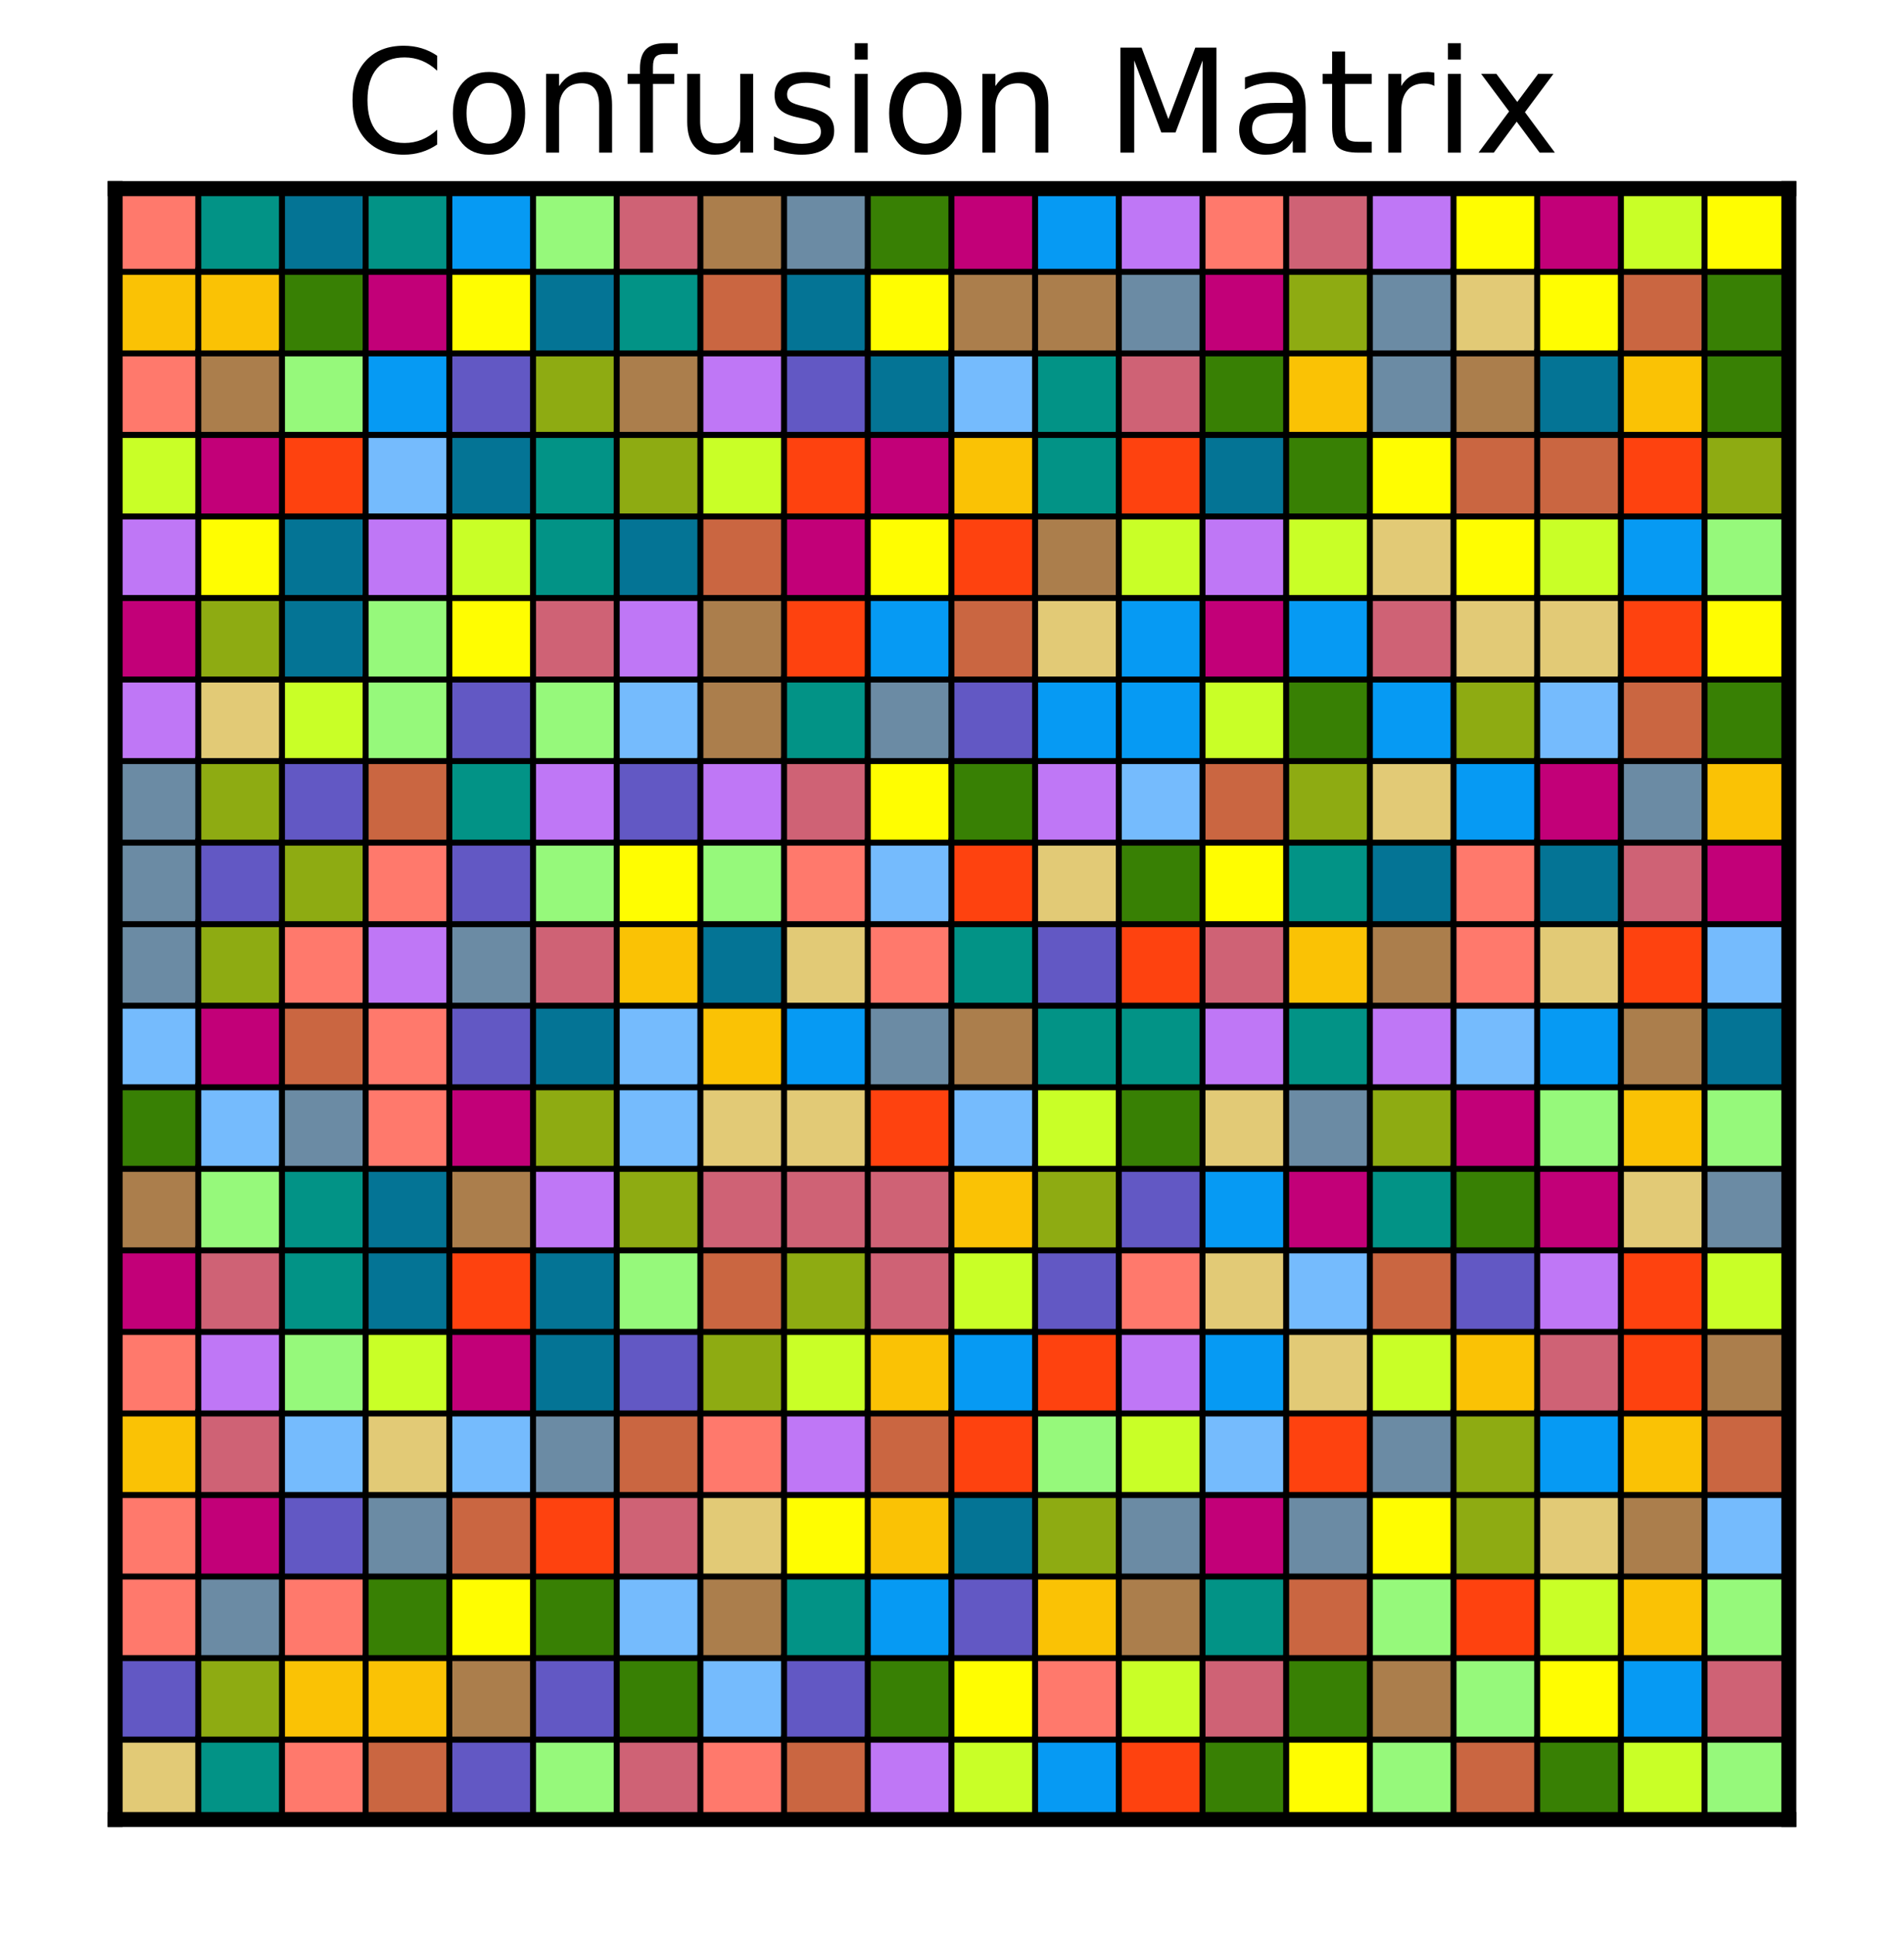 <?xml version="1.0" encoding="utf-8" standalone="no"?>
<!DOCTYPE svg PUBLIC "-//W3C//DTD SVG 1.1//EN"
  "http://www.w3.org/Graphics/SVG/1.1/DTD/svg11.dtd">
<!-- Created with matplotlib (https://matplotlib.org/) -->
<svg height="322.436pt" version="1.1" viewBox="0 0 317.4 322.436" width="317.4pt" xmlns="http://www.w3.org/2000/svg" xmlns:xlink="http://www.w3.org/1999/xlink">
 <defs>
  <style type="text/css">
*{stroke-linecap:butt;stroke-linejoin:round;}
  </style>
 </defs>
 <g id="figure_1">
  <g id="patch_1">
   <path d="M 0 322.436 
L 317.4 322.436 
L 317.4 0 
L 0 0 
z
" style="fill:#ffffff;"/>
  </g>
  <g id="axes_1">
   <g id="patch_2">
    <path d="M 19.2 303.236 
L 298.2 303.236 
L 298.2 31.436 
L 19.2 31.436 
z
" style="fill:#ffffff;"/>
   </g>
   <g id="PathCollection_1">
    <defs>
     <path d="M -7.071 7.071 
L 7.071 7.071 
L 7.071 -7.071 
L -7.071 -7.071 
z
" id="C0_0_9422162ed1"/>
    </defs>
    <g clip-path="url(#p1d655f6476)">
     <use style="fill:#e2ca76;stroke:#000000;" x="26.175" xlink:href="#C0_0_9422162ed1" y="296.441"/>
    </g>
    <g clip-path="url(#p1d655f6476)">
     <use style="fill:#6258c4;stroke:#000000;" x="26.175" xlink:href="#C0_0_9422162ed1" y="282.851"/>
    </g>
    <g clip-path="url(#p1d655f6476)">
     <use style="fill:#ff796c;stroke:#000000;" x="26.175" xlink:href="#C0_0_9422162ed1" y="269.261"/>
    </g>
    <g clip-path="url(#p1d655f6476)">
     <use style="fill:#ff796c;stroke:#000000;" x="26.175" xlink:href="#C0_0_9422162ed1" y="255.671"/>
    </g>
    <g clip-path="url(#p1d655f6476)">
     <use style="fill:#fac205;stroke:#000000;" x="26.175" xlink:href="#C0_0_9422162ed1" y="242.081"/>
    </g>
    <g clip-path="url(#p1d655f6476)">
     <use style="fill:#ff796c;stroke:#000000;" x="26.175" xlink:href="#C0_0_9422162ed1" y="228.491"/>
    </g>
    <g clip-path="url(#p1d655f6476)">
     <use style="fill:#c20078;stroke:#000000;" x="26.175" xlink:href="#C0_0_9422162ed1" y="214.901"/>
    </g>
    <g clip-path="url(#p1d655f6476)">
     <use style="fill:#ab7e4c;stroke:#000000;" x="26.175" xlink:href="#C0_0_9422162ed1" y="201.311"/>
    </g>
    <g clip-path="url(#p1d655f6476)">
     <use style="fill:#388004;stroke:#000000;" x="26.175" xlink:href="#C0_0_9422162ed1" y="187.721"/>
    </g>
    <g clip-path="url(#p1d655f6476)">
     <use style="fill:#75bbfd;stroke:#000000;" x="26.175" xlink:href="#C0_0_9422162ed1" y="174.131"/>
    </g>
    <g clip-path="url(#p1d655f6476)">
     <use style="fill:#6b8ba4;stroke:#000000;" x="26.175" xlink:href="#C0_0_9422162ed1" y="160.541"/>
    </g>
    <g clip-path="url(#p1d655f6476)">
     <use style="fill:#6b8ba4;stroke:#000000;" x="26.175" xlink:href="#C0_0_9422162ed1" y="146.951"/>
    </g>
    <g clip-path="url(#p1d655f6476)">
     <use style="fill:#6b8ba4;stroke:#000000;" x="26.175" xlink:href="#C0_0_9422162ed1" y="133.361"/>
    </g>
    <g clip-path="url(#p1d655f6476)">
     <use style="fill:#bf77f6;stroke:#000000;" x="26.175" xlink:href="#C0_0_9422162ed1" y="119.771"/>
    </g>
    <g clip-path="url(#p1d655f6476)">
     <use style="fill:#c20078;stroke:#000000;" x="26.175" xlink:href="#C0_0_9422162ed1" y="106.181"/>
    </g>
    <g clip-path="url(#p1d655f6476)">
     <use style="fill:#bf77f6;stroke:#000000;" x="26.175" xlink:href="#C0_0_9422162ed1" y="92.591"/>
    </g>
    <g clip-path="url(#p1d655f6476)">
     <use style="fill:#c9ff27;stroke:#000000;" x="26.175" xlink:href="#C0_0_9422162ed1" y="79.001"/>
    </g>
    <g clip-path="url(#p1d655f6476)">
     <use style="fill:#ff796c;stroke:#000000;" x="26.175" xlink:href="#C0_0_9422162ed1" y="65.411"/>
    </g>
    <g clip-path="url(#p1d655f6476)">
     <use style="fill:#fac205;stroke:#000000;" x="26.175" xlink:href="#C0_0_9422162ed1" y="51.821"/>
    </g>
    <g clip-path="url(#p1d655f6476)">
     <use style="fill:#ff796c;stroke:#000000;" x="26.175" xlink:href="#C0_0_9422162ed1" y="38.231"/>
    </g>
    <g clip-path="url(#p1d655f6476)">
     <use style="fill:#029386;stroke:#000000;" x="40.125" xlink:href="#C0_0_9422162ed1" y="296.441"/>
    </g>
    <g clip-path="url(#p1d655f6476)">
     <use style="fill:#8eab12;stroke:#000000;" x="40.125" xlink:href="#C0_0_9422162ed1" y="282.851"/>
    </g>
    <g clip-path="url(#p1d655f6476)">
     <use style="fill:#6b8ba4;stroke:#000000;" x="40.125" xlink:href="#C0_0_9422162ed1" y="269.261"/>
    </g>
    <g clip-path="url(#p1d655f6476)">
     <use style="fill:#c20078;stroke:#000000;" x="40.125" xlink:href="#C0_0_9422162ed1" y="255.671"/>
    </g>
    <g clip-path="url(#p1d655f6476)">
     <use style="fill:#cf6275;stroke:#000000;" x="40.125" xlink:href="#C0_0_9422162ed1" y="242.081"/>
    </g>
    <g clip-path="url(#p1d655f6476)">
     <use style="fill:#bf77f6;stroke:#000000;" x="40.125" xlink:href="#C0_0_9422162ed1" y="228.491"/>
    </g>
    <g clip-path="url(#p1d655f6476)">
     <use style="fill:#cf6275;stroke:#000000;" x="40.125" xlink:href="#C0_0_9422162ed1" y="214.901"/>
    </g>
    <g clip-path="url(#p1d655f6476)">
     <use style="fill:#96f97b;stroke:#000000;" x="40.125" xlink:href="#C0_0_9422162ed1" y="201.311"/>
    </g>
    <g clip-path="url(#p1d655f6476)">
     <use style="fill:#75bbfd;stroke:#000000;" x="40.125" xlink:href="#C0_0_9422162ed1" y="187.721"/>
    </g>
    <g clip-path="url(#p1d655f6476)">
     <use style="fill:#c20078;stroke:#000000;" x="40.125" xlink:href="#C0_0_9422162ed1" y="174.131"/>
    </g>
    <g clip-path="url(#p1d655f6476)">
     <use style="fill:#8eab12;stroke:#000000;" x="40.125" xlink:href="#C0_0_9422162ed1" y="160.541"/>
    </g>
    <g clip-path="url(#p1d655f6476)">
     <use style="fill:#6258c4;stroke:#000000;" x="40.125" xlink:href="#C0_0_9422162ed1" y="146.951"/>
    </g>
    <g clip-path="url(#p1d655f6476)">
     <use style="fill:#8eab12;stroke:#000000;" x="40.125" xlink:href="#C0_0_9422162ed1" y="133.361"/>
    </g>
    <g clip-path="url(#p1d655f6476)">
     <use style="fill:#e2ca76;stroke:#000000;" x="40.125" xlink:href="#C0_0_9422162ed1" y="119.771"/>
    </g>
    <g clip-path="url(#p1d655f6476)">
     <use style="fill:#8eab12;stroke:#000000;" x="40.125" xlink:href="#C0_0_9422162ed1" y="106.181"/>
    </g>
    <g clip-path="url(#p1d655f6476)">
     <use style="fill:#fffd01;stroke:#000000;" x="40.125" xlink:href="#C0_0_9422162ed1" y="92.591"/>
    </g>
    <g clip-path="url(#p1d655f6476)">
     <use style="fill:#c20078;stroke:#000000;" x="40.125" xlink:href="#C0_0_9422162ed1" y="79.001"/>
    </g>
    <g clip-path="url(#p1d655f6476)">
     <use style="fill:#ab7e4c;stroke:#000000;" x="40.125" xlink:href="#C0_0_9422162ed1" y="65.411"/>
    </g>
    <g clip-path="url(#p1d655f6476)">
     <use style="fill:#fac205;stroke:#000000;" x="40.125" xlink:href="#C0_0_9422162ed1" y="51.821"/>
    </g>
    <g clip-path="url(#p1d655f6476)">
     <use style="fill:#029386;stroke:#000000;" x="40.125" xlink:href="#C0_0_9422162ed1" y="38.231"/>
    </g>
    <g clip-path="url(#p1d655f6476)">
     <use style="fill:#ff796c;stroke:#000000;" x="54.075" xlink:href="#C0_0_9422162ed1" y="296.441"/>
    </g>
    <g clip-path="url(#p1d655f6476)">
     <use style="fill:#fac205;stroke:#000000;" x="54.075" xlink:href="#C0_0_9422162ed1" y="282.851"/>
    </g>
    <g clip-path="url(#p1d655f6476)">
     <use style="fill:#ff796c;stroke:#000000;" x="54.075" xlink:href="#C0_0_9422162ed1" y="269.261"/>
    </g>
    <g clip-path="url(#p1d655f6476)">
     <use style="fill:#6258c4;stroke:#000000;" x="54.075" xlink:href="#C0_0_9422162ed1" y="255.671"/>
    </g>
    <g clip-path="url(#p1d655f6476)">
     <use style="fill:#75bbfd;stroke:#000000;" x="54.075" xlink:href="#C0_0_9422162ed1" y="242.081"/>
    </g>
    <g clip-path="url(#p1d655f6476)">
     <use style="fill:#96f97b;stroke:#000000;" x="54.075" xlink:href="#C0_0_9422162ed1" y="228.491"/>
    </g>
    <g clip-path="url(#p1d655f6476)">
     <use style="fill:#029386;stroke:#000000;" x="54.075" xlink:href="#C0_0_9422162ed1" y="214.901"/>
    </g>
    <g clip-path="url(#p1d655f6476)">
     <use style="fill:#029386;stroke:#000000;" x="54.075" xlink:href="#C0_0_9422162ed1" y="201.311"/>
    </g>
    <g clip-path="url(#p1d655f6476)">
     <use style="fill:#6b8ba4;stroke:#000000;" x="54.075" xlink:href="#C0_0_9422162ed1" y="187.721"/>
    </g>
    <g clip-path="url(#p1d655f6476)">
     <use style="fill:#ca6641;stroke:#000000;" x="54.075" xlink:href="#C0_0_9422162ed1" y="174.131"/>
    </g>
    <g clip-path="url(#p1d655f6476)">
     <use style="fill:#ff796c;stroke:#000000;" x="54.075" xlink:href="#C0_0_9422162ed1" y="160.541"/>
    </g>
    <g clip-path="url(#p1d655f6476)">
     <use style="fill:#8eab12;stroke:#000000;" x="54.075" xlink:href="#C0_0_9422162ed1" y="146.951"/>
    </g>
    <g clip-path="url(#p1d655f6476)">
     <use style="fill:#6258c4;stroke:#000000;" x="54.075" xlink:href="#C0_0_9422162ed1" y="133.361"/>
    </g>
    <g clip-path="url(#p1d655f6476)">
     <use style="fill:#c9ff27;stroke:#000000;" x="54.075" xlink:href="#C0_0_9422162ed1" y="119.771"/>
    </g>
    <g clip-path="url(#p1d655f6476)">
     <use style="fill:#047495;stroke:#000000;" x="54.075" xlink:href="#C0_0_9422162ed1" y="106.181"/>
    </g>
    <g clip-path="url(#p1d655f6476)">
     <use style="fill:#047495;stroke:#000000;" x="54.075" xlink:href="#C0_0_9422162ed1" y="92.591"/>
    </g>
    <g clip-path="url(#p1d655f6476)">
     <use style="fill:#fe420f;stroke:#000000;" x="54.075" xlink:href="#C0_0_9422162ed1" y="79.001"/>
    </g>
    <g clip-path="url(#p1d655f6476)">
     <use style="fill:#96f97b;stroke:#000000;" x="54.075" xlink:href="#C0_0_9422162ed1" y="65.411"/>
    </g>
    <g clip-path="url(#p1d655f6476)">
     <use style="fill:#388004;stroke:#000000;" x="54.075" xlink:href="#C0_0_9422162ed1" y="51.821"/>
    </g>
    <g clip-path="url(#p1d655f6476)">
     <use style="fill:#047495;stroke:#000000;" x="54.075" xlink:href="#C0_0_9422162ed1" y="38.231"/>
    </g>
    <g clip-path="url(#p1d655f6476)">
     <use style="fill:#ca6641;stroke:#000000;" x="68.025" xlink:href="#C0_0_9422162ed1" y="296.441"/>
    </g>
    <g clip-path="url(#p1d655f6476)">
     <use style="fill:#fac205;stroke:#000000;" x="68.025" xlink:href="#C0_0_9422162ed1" y="282.851"/>
    </g>
    <g clip-path="url(#p1d655f6476)">
     <use style="fill:#388004;stroke:#000000;" x="68.025" xlink:href="#C0_0_9422162ed1" y="269.261"/>
    </g>
    <g clip-path="url(#p1d655f6476)">
     <use style="fill:#6b8ba4;stroke:#000000;" x="68.025" xlink:href="#C0_0_9422162ed1" y="255.671"/>
    </g>
    <g clip-path="url(#p1d655f6476)">
     <use style="fill:#e2ca76;stroke:#000000;" x="68.025" xlink:href="#C0_0_9422162ed1" y="242.081"/>
    </g>
    <g clip-path="url(#p1d655f6476)">
     <use style="fill:#c9ff27;stroke:#000000;" x="68.025" xlink:href="#C0_0_9422162ed1" y="228.491"/>
    </g>
    <g clip-path="url(#p1d655f6476)">
     <use style="fill:#047495;stroke:#000000;" x="68.025" xlink:href="#C0_0_9422162ed1" y="214.901"/>
    </g>
    <g clip-path="url(#p1d655f6476)">
     <use style="fill:#047495;stroke:#000000;" x="68.025" xlink:href="#C0_0_9422162ed1" y="201.311"/>
    </g>
    <g clip-path="url(#p1d655f6476)">
     <use style="fill:#ff796c;stroke:#000000;" x="68.025" xlink:href="#C0_0_9422162ed1" y="187.721"/>
    </g>
    <g clip-path="url(#p1d655f6476)">
     <use style="fill:#ff796c;stroke:#000000;" x="68.025" xlink:href="#C0_0_9422162ed1" y="174.131"/>
    </g>
    <g clip-path="url(#p1d655f6476)">
     <use style="fill:#bf77f6;stroke:#000000;" x="68.025" xlink:href="#C0_0_9422162ed1" y="160.541"/>
    </g>
    <g clip-path="url(#p1d655f6476)">
     <use style="fill:#ff796c;stroke:#000000;" x="68.025" xlink:href="#C0_0_9422162ed1" y="146.951"/>
    </g>
    <g clip-path="url(#p1d655f6476)">
     <use style="fill:#ca6641;stroke:#000000;" x="68.025" xlink:href="#C0_0_9422162ed1" y="133.361"/>
    </g>
    <g clip-path="url(#p1d655f6476)">
     <use style="fill:#96f97b;stroke:#000000;" x="68.025" xlink:href="#C0_0_9422162ed1" y="119.771"/>
    </g>
    <g clip-path="url(#p1d655f6476)">
     <use style="fill:#96f97b;stroke:#000000;" x="68.025" xlink:href="#C0_0_9422162ed1" y="106.181"/>
    </g>
    <g clip-path="url(#p1d655f6476)">
     <use style="fill:#bf77f6;stroke:#000000;" x="68.025" xlink:href="#C0_0_9422162ed1" y="92.591"/>
    </g>
    <g clip-path="url(#p1d655f6476)">
     <use style="fill:#75bbfd;stroke:#000000;" x="68.025" xlink:href="#C0_0_9422162ed1" y="79.001"/>
    </g>
    <g clip-path="url(#p1d655f6476)">
     <use style="fill:#069af3;stroke:#000000;" x="68.025" xlink:href="#C0_0_9422162ed1" y="65.411"/>
    </g>
    <g clip-path="url(#p1d655f6476)">
     <use style="fill:#c20078;stroke:#000000;" x="68.025" xlink:href="#C0_0_9422162ed1" y="51.821"/>
    </g>
    <g clip-path="url(#p1d655f6476)">
     <use style="fill:#029386;stroke:#000000;" x="68.025" xlink:href="#C0_0_9422162ed1" y="38.231"/>
    </g>
    <g clip-path="url(#p1d655f6476)">
     <use style="fill:#6258c4;stroke:#000000;" x="81.975" xlink:href="#C0_0_9422162ed1" y="296.441"/>
    </g>
    <g clip-path="url(#p1d655f6476)">
     <use style="fill:#ab7e4c;stroke:#000000;" x="81.975" xlink:href="#C0_0_9422162ed1" y="282.851"/>
    </g>
    <g clip-path="url(#p1d655f6476)">
     <use style="fill:#fffd01;stroke:#000000;" x="81.975" xlink:href="#C0_0_9422162ed1" y="269.261"/>
    </g>
    <g clip-path="url(#p1d655f6476)">
     <use style="fill:#ca6641;stroke:#000000;" x="81.975" xlink:href="#C0_0_9422162ed1" y="255.671"/>
    </g>
    <g clip-path="url(#p1d655f6476)">
     <use style="fill:#75bbfd;stroke:#000000;" x="81.975" xlink:href="#C0_0_9422162ed1" y="242.081"/>
    </g>
    <g clip-path="url(#p1d655f6476)">
     <use style="fill:#c20078;stroke:#000000;" x="81.975" xlink:href="#C0_0_9422162ed1" y="228.491"/>
    </g>
    <g clip-path="url(#p1d655f6476)">
     <use style="fill:#fe420f;stroke:#000000;" x="81.975" xlink:href="#C0_0_9422162ed1" y="214.901"/>
    </g>
    <g clip-path="url(#p1d655f6476)">
     <use style="fill:#ab7e4c;stroke:#000000;" x="81.975" xlink:href="#C0_0_9422162ed1" y="201.311"/>
    </g>
    <g clip-path="url(#p1d655f6476)">
     <use style="fill:#c20078;stroke:#000000;" x="81.975" xlink:href="#C0_0_9422162ed1" y="187.721"/>
    </g>
    <g clip-path="url(#p1d655f6476)">
     <use style="fill:#6258c4;stroke:#000000;" x="81.975" xlink:href="#C0_0_9422162ed1" y="174.131"/>
    </g>
    <g clip-path="url(#p1d655f6476)">
     <use style="fill:#6b8ba4;stroke:#000000;" x="81.975" xlink:href="#C0_0_9422162ed1" y="160.541"/>
    </g>
    <g clip-path="url(#p1d655f6476)">
     <use style="fill:#6258c4;stroke:#000000;" x="81.975" xlink:href="#C0_0_9422162ed1" y="146.951"/>
    </g>
    <g clip-path="url(#p1d655f6476)">
     <use style="fill:#029386;stroke:#000000;" x="81.975" xlink:href="#C0_0_9422162ed1" y="133.361"/>
    </g>
    <g clip-path="url(#p1d655f6476)">
     <use style="fill:#6258c4;stroke:#000000;" x="81.975" xlink:href="#C0_0_9422162ed1" y="119.771"/>
    </g>
    <g clip-path="url(#p1d655f6476)">
     <use style="fill:#fffd01;stroke:#000000;" x="81.975" xlink:href="#C0_0_9422162ed1" y="106.181"/>
    </g>
    <g clip-path="url(#p1d655f6476)">
     <use style="fill:#c9ff27;stroke:#000000;" x="81.975" xlink:href="#C0_0_9422162ed1" y="92.591"/>
    </g>
    <g clip-path="url(#p1d655f6476)">
     <use style="fill:#047495;stroke:#000000;" x="81.975" xlink:href="#C0_0_9422162ed1" y="79.001"/>
    </g>
    <g clip-path="url(#p1d655f6476)">
     <use style="fill:#6258c4;stroke:#000000;" x="81.975" xlink:href="#C0_0_9422162ed1" y="65.411"/>
    </g>
    <g clip-path="url(#p1d655f6476)">
     <use style="fill:#fffd01;stroke:#000000;" x="81.975" xlink:href="#C0_0_9422162ed1" y="51.821"/>
    </g>
    <g clip-path="url(#p1d655f6476)">
     <use style="fill:#069af3;stroke:#000000;" x="81.975" xlink:href="#C0_0_9422162ed1" y="38.231"/>
    </g>
    <g clip-path="url(#p1d655f6476)">
     <use style="fill:#96f97b;stroke:#000000;" x="95.925" xlink:href="#C0_0_9422162ed1" y="296.441"/>
    </g>
    <g clip-path="url(#p1d655f6476)">
     <use style="fill:#6258c4;stroke:#000000;" x="95.925" xlink:href="#C0_0_9422162ed1" y="282.851"/>
    </g>
    <g clip-path="url(#p1d655f6476)">
     <use style="fill:#388004;stroke:#000000;" x="95.925" xlink:href="#C0_0_9422162ed1" y="269.261"/>
    </g>
    <g clip-path="url(#p1d655f6476)">
     <use style="fill:#fe420f;stroke:#000000;" x="95.925" xlink:href="#C0_0_9422162ed1" y="255.671"/>
    </g>
    <g clip-path="url(#p1d655f6476)">
     <use style="fill:#6b8ba4;stroke:#000000;" x="95.925" xlink:href="#C0_0_9422162ed1" y="242.081"/>
    </g>
    <g clip-path="url(#p1d655f6476)">
     <use style="fill:#047495;stroke:#000000;" x="95.925" xlink:href="#C0_0_9422162ed1" y="228.491"/>
    </g>
    <g clip-path="url(#p1d655f6476)">
     <use style="fill:#047495;stroke:#000000;" x="95.925" xlink:href="#C0_0_9422162ed1" y="214.901"/>
    </g>
    <g clip-path="url(#p1d655f6476)">
     <use style="fill:#bf77f6;stroke:#000000;" x="95.925" xlink:href="#C0_0_9422162ed1" y="201.311"/>
    </g>
    <g clip-path="url(#p1d655f6476)">
     <use style="fill:#8eab12;stroke:#000000;" x="95.925" xlink:href="#C0_0_9422162ed1" y="187.721"/>
    </g>
    <g clip-path="url(#p1d655f6476)">
     <use style="fill:#047495;stroke:#000000;" x="95.925" xlink:href="#C0_0_9422162ed1" y="174.131"/>
    </g>
    <g clip-path="url(#p1d655f6476)">
     <use style="fill:#cf6275;stroke:#000000;" x="95.925" xlink:href="#C0_0_9422162ed1" y="160.541"/>
    </g>
    <g clip-path="url(#p1d655f6476)">
     <use style="fill:#96f97b;stroke:#000000;" x="95.925" xlink:href="#C0_0_9422162ed1" y="146.951"/>
    </g>
    <g clip-path="url(#p1d655f6476)">
     <use style="fill:#bf77f6;stroke:#000000;" x="95.925" xlink:href="#C0_0_9422162ed1" y="133.361"/>
    </g>
    <g clip-path="url(#p1d655f6476)">
     <use style="fill:#96f97b;stroke:#000000;" x="95.925" xlink:href="#C0_0_9422162ed1" y="119.771"/>
    </g>
    <g clip-path="url(#p1d655f6476)">
     <use style="fill:#cf6275;stroke:#000000;" x="95.925" xlink:href="#C0_0_9422162ed1" y="106.181"/>
    </g>
    <g clip-path="url(#p1d655f6476)">
     <use style="fill:#029386;stroke:#000000;" x="95.925" xlink:href="#C0_0_9422162ed1" y="92.591"/>
    </g>
    <g clip-path="url(#p1d655f6476)">
     <use style="fill:#029386;stroke:#000000;" x="95.925" xlink:href="#C0_0_9422162ed1" y="79.001"/>
    </g>
    <g clip-path="url(#p1d655f6476)">
     <use style="fill:#8eab12;stroke:#000000;" x="95.925" xlink:href="#C0_0_9422162ed1" y="65.411"/>
    </g>
    <g clip-path="url(#p1d655f6476)">
     <use style="fill:#047495;stroke:#000000;" x="95.925" xlink:href="#C0_0_9422162ed1" y="51.821"/>
    </g>
    <g clip-path="url(#p1d655f6476)">
     <use style="fill:#96f97b;stroke:#000000;" x="95.925" xlink:href="#C0_0_9422162ed1" y="38.231"/>
    </g>
    <g clip-path="url(#p1d655f6476)">
     <use style="fill:#cf6275;stroke:#000000;" x="109.875" xlink:href="#C0_0_9422162ed1" y="296.441"/>
    </g>
    <g clip-path="url(#p1d655f6476)">
     <use style="fill:#388004;stroke:#000000;" x="109.875" xlink:href="#C0_0_9422162ed1" y="282.851"/>
    </g>
    <g clip-path="url(#p1d655f6476)">
     <use style="fill:#75bbfd;stroke:#000000;" x="109.875" xlink:href="#C0_0_9422162ed1" y="269.261"/>
    </g>
    <g clip-path="url(#p1d655f6476)">
     <use style="fill:#cf6275;stroke:#000000;" x="109.875" xlink:href="#C0_0_9422162ed1" y="255.671"/>
    </g>
    <g clip-path="url(#p1d655f6476)">
     <use style="fill:#ca6641;stroke:#000000;" x="109.875" xlink:href="#C0_0_9422162ed1" y="242.081"/>
    </g>
    <g clip-path="url(#p1d655f6476)">
     <use style="fill:#6258c4;stroke:#000000;" x="109.875" xlink:href="#C0_0_9422162ed1" y="228.491"/>
    </g>
    <g clip-path="url(#p1d655f6476)">
     <use style="fill:#96f97b;stroke:#000000;" x="109.875" xlink:href="#C0_0_9422162ed1" y="214.901"/>
    </g>
    <g clip-path="url(#p1d655f6476)">
     <use style="fill:#8eab12;stroke:#000000;" x="109.875" xlink:href="#C0_0_9422162ed1" y="201.311"/>
    </g>
    <g clip-path="url(#p1d655f6476)">
     <use style="fill:#75bbfd;stroke:#000000;" x="109.875" xlink:href="#C0_0_9422162ed1" y="187.721"/>
    </g>
    <g clip-path="url(#p1d655f6476)">
     <use style="fill:#75bbfd;stroke:#000000;" x="109.875" xlink:href="#C0_0_9422162ed1" y="174.131"/>
    </g>
    <g clip-path="url(#p1d655f6476)">
     <use style="fill:#fac205;stroke:#000000;" x="109.875" xlink:href="#C0_0_9422162ed1" y="160.541"/>
    </g>
    <g clip-path="url(#p1d655f6476)">
     <use style="fill:#fffd01;stroke:#000000;" x="109.875" xlink:href="#C0_0_9422162ed1" y="146.951"/>
    </g>
    <g clip-path="url(#p1d655f6476)">
     <use style="fill:#6258c4;stroke:#000000;" x="109.875" xlink:href="#C0_0_9422162ed1" y="133.361"/>
    </g>
    <g clip-path="url(#p1d655f6476)">
     <use style="fill:#75bbfd;stroke:#000000;" x="109.875" xlink:href="#C0_0_9422162ed1" y="119.771"/>
    </g>
    <g clip-path="url(#p1d655f6476)">
     <use style="fill:#bf77f6;stroke:#000000;" x="109.875" xlink:href="#C0_0_9422162ed1" y="106.181"/>
    </g>
    <g clip-path="url(#p1d655f6476)">
     <use style="fill:#047495;stroke:#000000;" x="109.875" xlink:href="#C0_0_9422162ed1" y="92.591"/>
    </g>
    <g clip-path="url(#p1d655f6476)">
     <use style="fill:#8eab12;stroke:#000000;" x="109.875" xlink:href="#C0_0_9422162ed1" y="79.001"/>
    </g>
    <g clip-path="url(#p1d655f6476)">
     <use style="fill:#ab7e4c;stroke:#000000;" x="109.875" xlink:href="#C0_0_9422162ed1" y="65.411"/>
    </g>
    <g clip-path="url(#p1d655f6476)">
     <use style="fill:#029386;stroke:#000000;" x="109.875" xlink:href="#C0_0_9422162ed1" y="51.821"/>
    </g>
    <g clip-path="url(#p1d655f6476)">
     <use style="fill:#cf6275;stroke:#000000;" x="109.875" xlink:href="#C0_0_9422162ed1" y="38.231"/>
    </g>
    <g clip-path="url(#p1d655f6476)">
     <use style="fill:#ff796c;stroke:#000000;" x="123.825" xlink:href="#C0_0_9422162ed1" y="296.441"/>
    </g>
    <g clip-path="url(#p1d655f6476)">
     <use style="fill:#75bbfd;stroke:#000000;" x="123.825" xlink:href="#C0_0_9422162ed1" y="282.851"/>
    </g>
    <g clip-path="url(#p1d655f6476)">
     <use style="fill:#ab7e4c;stroke:#000000;" x="123.825" xlink:href="#C0_0_9422162ed1" y="269.261"/>
    </g>
    <g clip-path="url(#p1d655f6476)">
     <use style="fill:#e2ca76;stroke:#000000;" x="123.825" xlink:href="#C0_0_9422162ed1" y="255.671"/>
    </g>
    <g clip-path="url(#p1d655f6476)">
     <use style="fill:#ff796c;stroke:#000000;" x="123.825" xlink:href="#C0_0_9422162ed1" y="242.081"/>
    </g>
    <g clip-path="url(#p1d655f6476)">
     <use style="fill:#8eab12;stroke:#000000;" x="123.825" xlink:href="#C0_0_9422162ed1" y="228.491"/>
    </g>
    <g clip-path="url(#p1d655f6476)">
     <use style="fill:#ca6641;stroke:#000000;" x="123.825" xlink:href="#C0_0_9422162ed1" y="214.901"/>
    </g>
    <g clip-path="url(#p1d655f6476)">
     <use style="fill:#cf6275;stroke:#000000;" x="123.825" xlink:href="#C0_0_9422162ed1" y="201.311"/>
    </g>
    <g clip-path="url(#p1d655f6476)">
     <use style="fill:#e2ca76;stroke:#000000;" x="123.825" xlink:href="#C0_0_9422162ed1" y="187.721"/>
    </g>
    <g clip-path="url(#p1d655f6476)">
     <use style="fill:#fac205;stroke:#000000;" x="123.825" xlink:href="#C0_0_9422162ed1" y="174.131"/>
    </g>
    <g clip-path="url(#p1d655f6476)">
     <use style="fill:#047495;stroke:#000000;" x="123.825" xlink:href="#C0_0_9422162ed1" y="160.541"/>
    </g>
    <g clip-path="url(#p1d655f6476)">
     <use style="fill:#96f97b;stroke:#000000;" x="123.825" xlink:href="#C0_0_9422162ed1" y="146.951"/>
    </g>
    <g clip-path="url(#p1d655f6476)">
     <use style="fill:#bf77f6;stroke:#000000;" x="123.825" xlink:href="#C0_0_9422162ed1" y="133.361"/>
    </g>
    <g clip-path="url(#p1d655f6476)">
     <use style="fill:#ab7e4c;stroke:#000000;" x="123.825" xlink:href="#C0_0_9422162ed1" y="119.771"/>
    </g>
    <g clip-path="url(#p1d655f6476)">
     <use style="fill:#ab7e4c;stroke:#000000;" x="123.825" xlink:href="#C0_0_9422162ed1" y="106.181"/>
    </g>
    <g clip-path="url(#p1d655f6476)">
     <use style="fill:#ca6641;stroke:#000000;" x="123.825" xlink:href="#C0_0_9422162ed1" y="92.591"/>
    </g>
    <g clip-path="url(#p1d655f6476)">
     <use style="fill:#c9ff27;stroke:#000000;" x="123.825" xlink:href="#C0_0_9422162ed1" y="79.001"/>
    </g>
    <g clip-path="url(#p1d655f6476)">
     <use style="fill:#bf77f6;stroke:#000000;" x="123.825" xlink:href="#C0_0_9422162ed1" y="65.411"/>
    </g>
    <g clip-path="url(#p1d655f6476)">
     <use style="fill:#ca6641;stroke:#000000;" x="123.825" xlink:href="#C0_0_9422162ed1" y="51.821"/>
    </g>
    <g clip-path="url(#p1d655f6476)">
     <use style="fill:#ab7e4c;stroke:#000000;" x="123.825" xlink:href="#C0_0_9422162ed1" y="38.231"/>
    </g>
    <g clip-path="url(#p1d655f6476)">
     <use style="fill:#ca6641;stroke:#000000;" x="137.775" xlink:href="#C0_0_9422162ed1" y="296.441"/>
    </g>
    <g clip-path="url(#p1d655f6476)">
     <use style="fill:#6258c4;stroke:#000000;" x="137.775" xlink:href="#C0_0_9422162ed1" y="282.851"/>
    </g>
    <g clip-path="url(#p1d655f6476)">
     <use style="fill:#029386;stroke:#000000;" x="137.775" xlink:href="#C0_0_9422162ed1" y="269.261"/>
    </g>
    <g clip-path="url(#p1d655f6476)">
     <use style="fill:#fffd01;stroke:#000000;" x="137.775" xlink:href="#C0_0_9422162ed1" y="255.671"/>
    </g>
    <g clip-path="url(#p1d655f6476)">
     <use style="fill:#bf77f6;stroke:#000000;" x="137.775" xlink:href="#C0_0_9422162ed1" y="242.081"/>
    </g>
    <g clip-path="url(#p1d655f6476)">
     <use style="fill:#c9ff27;stroke:#000000;" x="137.775" xlink:href="#C0_0_9422162ed1" y="228.491"/>
    </g>
    <g clip-path="url(#p1d655f6476)">
     <use style="fill:#8eab12;stroke:#000000;" x="137.775" xlink:href="#C0_0_9422162ed1" y="214.901"/>
    </g>
    <g clip-path="url(#p1d655f6476)">
     <use style="fill:#cf6275;stroke:#000000;" x="137.775" xlink:href="#C0_0_9422162ed1" y="201.311"/>
    </g>
    <g clip-path="url(#p1d655f6476)">
     <use style="fill:#e2ca76;stroke:#000000;" x="137.775" xlink:href="#C0_0_9422162ed1" y="187.721"/>
    </g>
    <g clip-path="url(#p1d655f6476)">
     <use style="fill:#069af3;stroke:#000000;" x="137.775" xlink:href="#C0_0_9422162ed1" y="174.131"/>
    </g>
    <g clip-path="url(#p1d655f6476)">
     <use style="fill:#e2ca76;stroke:#000000;" x="137.775" xlink:href="#C0_0_9422162ed1" y="160.541"/>
    </g>
    <g clip-path="url(#p1d655f6476)">
     <use style="fill:#ff796c;stroke:#000000;" x="137.775" xlink:href="#C0_0_9422162ed1" y="146.951"/>
    </g>
    <g clip-path="url(#p1d655f6476)">
     <use style="fill:#cf6275;stroke:#000000;" x="137.775" xlink:href="#C0_0_9422162ed1" y="133.361"/>
    </g>
    <g clip-path="url(#p1d655f6476)">
     <use style="fill:#029386;stroke:#000000;" x="137.775" xlink:href="#C0_0_9422162ed1" y="119.771"/>
    </g>
    <g clip-path="url(#p1d655f6476)">
     <use style="fill:#fe420f;stroke:#000000;" x="137.775" xlink:href="#C0_0_9422162ed1" y="106.181"/>
    </g>
    <g clip-path="url(#p1d655f6476)">
     <use style="fill:#c20078;stroke:#000000;" x="137.775" xlink:href="#C0_0_9422162ed1" y="92.591"/>
    </g>
    <g clip-path="url(#p1d655f6476)">
     <use style="fill:#fe420f;stroke:#000000;" x="137.775" xlink:href="#C0_0_9422162ed1" y="79.001"/>
    </g>
    <g clip-path="url(#p1d655f6476)">
     <use style="fill:#6258c4;stroke:#000000;" x="137.775" xlink:href="#C0_0_9422162ed1" y="65.411"/>
    </g>
    <g clip-path="url(#p1d655f6476)">
     <use style="fill:#047495;stroke:#000000;" x="137.775" xlink:href="#C0_0_9422162ed1" y="51.821"/>
    </g>
    <g clip-path="url(#p1d655f6476)">
     <use style="fill:#6b8ba4;stroke:#000000;" x="137.775" xlink:href="#C0_0_9422162ed1" y="38.231"/>
    </g>
    <g clip-path="url(#p1d655f6476)">
     <use style="fill:#bf77f6;stroke:#000000;" x="151.725" xlink:href="#C0_0_9422162ed1" y="296.441"/>
    </g>
    <g clip-path="url(#p1d655f6476)">
     <use style="fill:#388004;stroke:#000000;" x="151.725" xlink:href="#C0_0_9422162ed1" y="282.851"/>
    </g>
    <g clip-path="url(#p1d655f6476)">
     <use style="fill:#069af3;stroke:#000000;" x="151.725" xlink:href="#C0_0_9422162ed1" y="269.261"/>
    </g>
    <g clip-path="url(#p1d655f6476)">
     <use style="fill:#fac205;stroke:#000000;" x="151.725" xlink:href="#C0_0_9422162ed1" y="255.671"/>
    </g>
    <g clip-path="url(#p1d655f6476)">
     <use style="fill:#ca6641;stroke:#000000;" x="151.725" xlink:href="#C0_0_9422162ed1" y="242.081"/>
    </g>
    <g clip-path="url(#p1d655f6476)">
     <use style="fill:#fac205;stroke:#000000;" x="151.725" xlink:href="#C0_0_9422162ed1" y="228.491"/>
    </g>
    <g clip-path="url(#p1d655f6476)">
     <use style="fill:#cf6275;stroke:#000000;" x="151.725" xlink:href="#C0_0_9422162ed1" y="214.901"/>
    </g>
    <g clip-path="url(#p1d655f6476)">
     <use style="fill:#cf6275;stroke:#000000;" x="151.725" xlink:href="#C0_0_9422162ed1" y="201.311"/>
    </g>
    <g clip-path="url(#p1d655f6476)">
     <use style="fill:#fe420f;stroke:#000000;" x="151.725" xlink:href="#C0_0_9422162ed1" y="187.721"/>
    </g>
    <g clip-path="url(#p1d655f6476)">
     <use style="fill:#6b8ba4;stroke:#000000;" x="151.725" xlink:href="#C0_0_9422162ed1" y="174.131"/>
    </g>
    <g clip-path="url(#p1d655f6476)">
     <use style="fill:#ff796c;stroke:#000000;" x="151.725" xlink:href="#C0_0_9422162ed1" y="160.541"/>
    </g>
    <g clip-path="url(#p1d655f6476)">
     <use style="fill:#75bbfd;stroke:#000000;" x="151.725" xlink:href="#C0_0_9422162ed1" y="146.951"/>
    </g>
    <g clip-path="url(#p1d655f6476)">
     <use style="fill:#fffd01;stroke:#000000;" x="151.725" xlink:href="#C0_0_9422162ed1" y="133.361"/>
    </g>
    <g clip-path="url(#p1d655f6476)">
     <use style="fill:#6b8ba4;stroke:#000000;" x="151.725" xlink:href="#C0_0_9422162ed1" y="119.771"/>
    </g>
    <g clip-path="url(#p1d655f6476)">
     <use style="fill:#069af3;stroke:#000000;" x="151.725" xlink:href="#C0_0_9422162ed1" y="106.181"/>
    </g>
    <g clip-path="url(#p1d655f6476)">
     <use style="fill:#fffd01;stroke:#000000;" x="151.725" xlink:href="#C0_0_9422162ed1" y="92.591"/>
    </g>
    <g clip-path="url(#p1d655f6476)">
     <use style="fill:#c20078;stroke:#000000;" x="151.725" xlink:href="#C0_0_9422162ed1" y="79.001"/>
    </g>
    <g clip-path="url(#p1d655f6476)">
     <use style="fill:#047495;stroke:#000000;" x="151.725" xlink:href="#C0_0_9422162ed1" y="65.411"/>
    </g>
    <g clip-path="url(#p1d655f6476)">
     <use style="fill:#fffd01;stroke:#000000;" x="151.725" xlink:href="#C0_0_9422162ed1" y="51.821"/>
    </g>
    <g clip-path="url(#p1d655f6476)">
     <use style="fill:#388004;stroke:#000000;" x="151.725" xlink:href="#C0_0_9422162ed1" y="38.231"/>
    </g>
    <g clip-path="url(#p1d655f6476)">
     <use style="fill:#c9ff27;stroke:#000000;" x="165.675" xlink:href="#C0_0_9422162ed1" y="296.441"/>
    </g>
    <g clip-path="url(#p1d655f6476)">
     <use style="fill:#fffd01;stroke:#000000;" x="165.675" xlink:href="#C0_0_9422162ed1" y="282.851"/>
    </g>
    <g clip-path="url(#p1d655f6476)">
     <use style="fill:#6258c4;stroke:#000000;" x="165.675" xlink:href="#C0_0_9422162ed1" y="269.261"/>
    </g>
    <g clip-path="url(#p1d655f6476)">
     <use style="fill:#047495;stroke:#000000;" x="165.675" xlink:href="#C0_0_9422162ed1" y="255.671"/>
    </g>
    <g clip-path="url(#p1d655f6476)">
     <use style="fill:#fe420f;stroke:#000000;" x="165.675" xlink:href="#C0_0_9422162ed1" y="242.081"/>
    </g>
    <g clip-path="url(#p1d655f6476)">
     <use style="fill:#069af3;stroke:#000000;" x="165.675" xlink:href="#C0_0_9422162ed1" y="228.491"/>
    </g>
    <g clip-path="url(#p1d655f6476)">
     <use style="fill:#c9ff27;stroke:#000000;" x="165.675" xlink:href="#C0_0_9422162ed1" y="214.901"/>
    </g>
    <g clip-path="url(#p1d655f6476)">
     <use style="fill:#fac205;stroke:#000000;" x="165.675" xlink:href="#C0_0_9422162ed1" y="201.311"/>
    </g>
    <g clip-path="url(#p1d655f6476)">
     <use style="fill:#75bbfd;stroke:#000000;" x="165.675" xlink:href="#C0_0_9422162ed1" y="187.721"/>
    </g>
    <g clip-path="url(#p1d655f6476)">
     <use style="fill:#ab7e4c;stroke:#000000;" x="165.675" xlink:href="#C0_0_9422162ed1" y="174.131"/>
    </g>
    <g clip-path="url(#p1d655f6476)">
     <use style="fill:#029386;stroke:#000000;" x="165.675" xlink:href="#C0_0_9422162ed1" y="160.541"/>
    </g>
    <g clip-path="url(#p1d655f6476)">
     <use style="fill:#fe420f;stroke:#000000;" x="165.675" xlink:href="#C0_0_9422162ed1" y="146.951"/>
    </g>
    <g clip-path="url(#p1d655f6476)">
     <use style="fill:#388004;stroke:#000000;" x="165.675" xlink:href="#C0_0_9422162ed1" y="133.361"/>
    </g>
    <g clip-path="url(#p1d655f6476)">
     <use style="fill:#6258c4;stroke:#000000;" x="165.675" xlink:href="#C0_0_9422162ed1" y="119.771"/>
    </g>
    <g clip-path="url(#p1d655f6476)">
     <use style="fill:#ca6641;stroke:#000000;" x="165.675" xlink:href="#C0_0_9422162ed1" y="106.181"/>
    </g>
    <g clip-path="url(#p1d655f6476)">
     <use style="fill:#fe420f;stroke:#000000;" x="165.675" xlink:href="#C0_0_9422162ed1" y="92.591"/>
    </g>
    <g clip-path="url(#p1d655f6476)">
     <use style="fill:#fac205;stroke:#000000;" x="165.675" xlink:href="#C0_0_9422162ed1" y="79.001"/>
    </g>
    <g clip-path="url(#p1d655f6476)">
     <use style="fill:#75bbfd;stroke:#000000;" x="165.675" xlink:href="#C0_0_9422162ed1" y="65.411"/>
    </g>
    <g clip-path="url(#p1d655f6476)">
     <use style="fill:#ab7e4c;stroke:#000000;" x="165.675" xlink:href="#C0_0_9422162ed1" y="51.821"/>
    </g>
    <g clip-path="url(#p1d655f6476)">
     <use style="fill:#c20078;stroke:#000000;" x="165.675" xlink:href="#C0_0_9422162ed1" y="38.231"/>
    </g>
    <g clip-path="url(#p1d655f6476)">
     <use style="fill:#069af3;stroke:#000000;" x="179.625" xlink:href="#C0_0_9422162ed1" y="296.441"/>
    </g>
    <g clip-path="url(#p1d655f6476)">
     <use style="fill:#ff796c;stroke:#000000;" x="179.625" xlink:href="#C0_0_9422162ed1" y="282.851"/>
    </g>
    <g clip-path="url(#p1d655f6476)">
     <use style="fill:#fac205;stroke:#000000;" x="179.625" xlink:href="#C0_0_9422162ed1" y="269.261"/>
    </g>
    <g clip-path="url(#p1d655f6476)">
     <use style="fill:#8eab12;stroke:#000000;" x="179.625" xlink:href="#C0_0_9422162ed1" y="255.671"/>
    </g>
    <g clip-path="url(#p1d655f6476)">
     <use style="fill:#96f97b;stroke:#000000;" x="179.625" xlink:href="#C0_0_9422162ed1" y="242.081"/>
    </g>
    <g clip-path="url(#p1d655f6476)">
     <use style="fill:#fe420f;stroke:#000000;" x="179.625" xlink:href="#C0_0_9422162ed1" y="228.491"/>
    </g>
    <g clip-path="url(#p1d655f6476)">
     <use style="fill:#6258c4;stroke:#000000;" x="179.625" xlink:href="#C0_0_9422162ed1" y="214.901"/>
    </g>
    <g clip-path="url(#p1d655f6476)">
     <use style="fill:#8eab12;stroke:#000000;" x="179.625" xlink:href="#C0_0_9422162ed1" y="201.311"/>
    </g>
    <g clip-path="url(#p1d655f6476)">
     <use style="fill:#c9ff27;stroke:#000000;" x="179.625" xlink:href="#C0_0_9422162ed1" y="187.721"/>
    </g>
    <g clip-path="url(#p1d655f6476)">
     <use style="fill:#029386;stroke:#000000;" x="179.625" xlink:href="#C0_0_9422162ed1" y="174.131"/>
    </g>
    <g clip-path="url(#p1d655f6476)">
     <use style="fill:#6258c4;stroke:#000000;" x="179.625" xlink:href="#C0_0_9422162ed1" y="160.541"/>
    </g>
    <g clip-path="url(#p1d655f6476)">
     <use style="fill:#e2ca76;stroke:#000000;" x="179.625" xlink:href="#C0_0_9422162ed1" y="146.951"/>
    </g>
    <g clip-path="url(#p1d655f6476)">
     <use style="fill:#bf77f6;stroke:#000000;" x="179.625" xlink:href="#C0_0_9422162ed1" y="133.361"/>
    </g>
    <g clip-path="url(#p1d655f6476)">
     <use style="fill:#069af3;stroke:#000000;" x="179.625" xlink:href="#C0_0_9422162ed1" y="119.771"/>
    </g>
    <g clip-path="url(#p1d655f6476)">
     <use style="fill:#e2ca76;stroke:#000000;" x="179.625" xlink:href="#C0_0_9422162ed1" y="106.181"/>
    </g>
    <g clip-path="url(#p1d655f6476)">
     <use style="fill:#ab7e4c;stroke:#000000;" x="179.625" xlink:href="#C0_0_9422162ed1" y="92.591"/>
    </g>
    <g clip-path="url(#p1d655f6476)">
     <use style="fill:#029386;stroke:#000000;" x="179.625" xlink:href="#C0_0_9422162ed1" y="79.001"/>
    </g>
    <g clip-path="url(#p1d655f6476)">
     <use style="fill:#029386;stroke:#000000;" x="179.625" xlink:href="#C0_0_9422162ed1" y="65.411"/>
    </g>
    <g clip-path="url(#p1d655f6476)">
     <use style="fill:#ab7e4c;stroke:#000000;" x="179.625" xlink:href="#C0_0_9422162ed1" y="51.821"/>
    </g>
    <g clip-path="url(#p1d655f6476)">
     <use style="fill:#069af3;stroke:#000000;" x="179.625" xlink:href="#C0_0_9422162ed1" y="38.231"/>
    </g>
    <g clip-path="url(#p1d655f6476)">
     <use style="fill:#fe420f;stroke:#000000;" x="193.575" xlink:href="#C0_0_9422162ed1" y="296.441"/>
    </g>
    <g clip-path="url(#p1d655f6476)">
     <use style="fill:#c9ff27;stroke:#000000;" x="193.575" xlink:href="#C0_0_9422162ed1" y="282.851"/>
    </g>
    <g clip-path="url(#p1d655f6476)">
     <use style="fill:#ab7e4c;stroke:#000000;" x="193.575" xlink:href="#C0_0_9422162ed1" y="269.261"/>
    </g>
    <g clip-path="url(#p1d655f6476)">
     <use style="fill:#6b8ba4;stroke:#000000;" x="193.575" xlink:href="#C0_0_9422162ed1" y="255.671"/>
    </g>
    <g clip-path="url(#p1d655f6476)">
     <use style="fill:#c9ff27;stroke:#000000;" x="193.575" xlink:href="#C0_0_9422162ed1" y="242.081"/>
    </g>
    <g clip-path="url(#p1d655f6476)">
     <use style="fill:#bf77f6;stroke:#000000;" x="193.575" xlink:href="#C0_0_9422162ed1" y="228.491"/>
    </g>
    <g clip-path="url(#p1d655f6476)">
     <use style="fill:#ff796c;stroke:#000000;" x="193.575" xlink:href="#C0_0_9422162ed1" y="214.901"/>
    </g>
    <g clip-path="url(#p1d655f6476)">
     <use style="fill:#6258c4;stroke:#000000;" x="193.575" xlink:href="#C0_0_9422162ed1" y="201.311"/>
    </g>
    <g clip-path="url(#p1d655f6476)">
     <use style="fill:#388004;stroke:#000000;" x="193.575" xlink:href="#C0_0_9422162ed1" y="187.721"/>
    </g>
    <g clip-path="url(#p1d655f6476)">
     <use style="fill:#029386;stroke:#000000;" x="193.575" xlink:href="#C0_0_9422162ed1" y="174.131"/>
    </g>
    <g clip-path="url(#p1d655f6476)">
     <use style="fill:#fe420f;stroke:#000000;" x="193.575" xlink:href="#C0_0_9422162ed1" y="160.541"/>
    </g>
    <g clip-path="url(#p1d655f6476)">
     <use style="fill:#388004;stroke:#000000;" x="193.575" xlink:href="#C0_0_9422162ed1" y="146.951"/>
    </g>
    <g clip-path="url(#p1d655f6476)">
     <use style="fill:#75bbfd;stroke:#000000;" x="193.575" xlink:href="#C0_0_9422162ed1" y="133.361"/>
    </g>
    <g clip-path="url(#p1d655f6476)">
     <use style="fill:#069af3;stroke:#000000;" x="193.575" xlink:href="#C0_0_9422162ed1" y="119.771"/>
    </g>
    <g clip-path="url(#p1d655f6476)">
     <use style="fill:#069af3;stroke:#000000;" x="193.575" xlink:href="#C0_0_9422162ed1" y="106.181"/>
    </g>
    <g clip-path="url(#p1d655f6476)">
     <use style="fill:#c9ff27;stroke:#000000;" x="193.575" xlink:href="#C0_0_9422162ed1" y="92.591"/>
    </g>
    <g clip-path="url(#p1d655f6476)">
     <use style="fill:#fe420f;stroke:#000000;" x="193.575" xlink:href="#C0_0_9422162ed1" y="79.001"/>
    </g>
    <g clip-path="url(#p1d655f6476)">
     <use style="fill:#cf6275;stroke:#000000;" x="193.575" xlink:href="#C0_0_9422162ed1" y="65.411"/>
    </g>
    <g clip-path="url(#p1d655f6476)">
     <use style="fill:#6b8ba4;stroke:#000000;" x="193.575" xlink:href="#C0_0_9422162ed1" y="51.821"/>
    </g>
    <g clip-path="url(#p1d655f6476)">
     <use style="fill:#bf77f6;stroke:#000000;" x="193.575" xlink:href="#C0_0_9422162ed1" y="38.231"/>
    </g>
    <g clip-path="url(#p1d655f6476)">
     <use style="fill:#388004;stroke:#000000;" x="207.525" xlink:href="#C0_0_9422162ed1" y="296.441"/>
    </g>
    <g clip-path="url(#p1d655f6476)">
     <use style="fill:#cf6275;stroke:#000000;" x="207.525" xlink:href="#C0_0_9422162ed1" y="282.851"/>
    </g>
    <g clip-path="url(#p1d655f6476)">
     <use style="fill:#029386;stroke:#000000;" x="207.525" xlink:href="#C0_0_9422162ed1" y="269.261"/>
    </g>
    <g clip-path="url(#p1d655f6476)">
     <use style="fill:#c20078;stroke:#000000;" x="207.525" xlink:href="#C0_0_9422162ed1" y="255.671"/>
    </g>
    <g clip-path="url(#p1d655f6476)">
     <use style="fill:#75bbfd;stroke:#000000;" x="207.525" xlink:href="#C0_0_9422162ed1" y="242.081"/>
    </g>
    <g clip-path="url(#p1d655f6476)">
     <use style="fill:#069af3;stroke:#000000;" x="207.525" xlink:href="#C0_0_9422162ed1" y="228.491"/>
    </g>
    <g clip-path="url(#p1d655f6476)">
     <use style="fill:#e2ca76;stroke:#000000;" x="207.525" xlink:href="#C0_0_9422162ed1" y="214.901"/>
    </g>
    <g clip-path="url(#p1d655f6476)">
     <use style="fill:#069af3;stroke:#000000;" x="207.525" xlink:href="#C0_0_9422162ed1" y="201.311"/>
    </g>
    <g clip-path="url(#p1d655f6476)">
     <use style="fill:#e2ca76;stroke:#000000;" x="207.525" xlink:href="#C0_0_9422162ed1" y="187.721"/>
    </g>
    <g clip-path="url(#p1d655f6476)">
     <use style="fill:#bf77f6;stroke:#000000;" x="207.525" xlink:href="#C0_0_9422162ed1" y="174.131"/>
    </g>
    <g clip-path="url(#p1d655f6476)">
     <use style="fill:#cf6275;stroke:#000000;" x="207.525" xlink:href="#C0_0_9422162ed1" y="160.541"/>
    </g>
    <g clip-path="url(#p1d655f6476)">
     <use style="fill:#fffd01;stroke:#000000;" x="207.525" xlink:href="#C0_0_9422162ed1" y="146.951"/>
    </g>
    <g clip-path="url(#p1d655f6476)">
     <use style="fill:#ca6641;stroke:#000000;" x="207.525" xlink:href="#C0_0_9422162ed1" y="133.361"/>
    </g>
    <g clip-path="url(#p1d655f6476)">
     <use style="fill:#c9ff27;stroke:#000000;" x="207.525" xlink:href="#C0_0_9422162ed1" y="119.771"/>
    </g>
    <g clip-path="url(#p1d655f6476)">
     <use style="fill:#c20078;stroke:#000000;" x="207.525" xlink:href="#C0_0_9422162ed1" y="106.181"/>
    </g>
    <g clip-path="url(#p1d655f6476)">
     <use style="fill:#bf77f6;stroke:#000000;" x="207.525" xlink:href="#C0_0_9422162ed1" y="92.591"/>
    </g>
    <g clip-path="url(#p1d655f6476)">
     <use style="fill:#047495;stroke:#000000;" x="207.525" xlink:href="#C0_0_9422162ed1" y="79.001"/>
    </g>
    <g clip-path="url(#p1d655f6476)">
     <use style="fill:#388004;stroke:#000000;" x="207.525" xlink:href="#C0_0_9422162ed1" y="65.411"/>
    </g>
    <g clip-path="url(#p1d655f6476)">
     <use style="fill:#c20078;stroke:#000000;" x="207.525" xlink:href="#C0_0_9422162ed1" y="51.821"/>
    </g>
    <g clip-path="url(#p1d655f6476)">
     <use style="fill:#ff796c;stroke:#000000;" x="207.525" xlink:href="#C0_0_9422162ed1" y="38.231"/>
    </g>
    <g clip-path="url(#p1d655f6476)">
     <use style="fill:#fffd01;stroke:#000000;" x="221.475" xlink:href="#C0_0_9422162ed1" y="296.441"/>
    </g>
    <g clip-path="url(#p1d655f6476)">
     <use style="fill:#388004;stroke:#000000;" x="221.475" xlink:href="#C0_0_9422162ed1" y="282.851"/>
    </g>
    <g clip-path="url(#p1d655f6476)">
     <use style="fill:#ca6641;stroke:#000000;" x="221.475" xlink:href="#C0_0_9422162ed1" y="269.261"/>
    </g>
    <g clip-path="url(#p1d655f6476)">
     <use style="fill:#6b8ba4;stroke:#000000;" x="221.475" xlink:href="#C0_0_9422162ed1" y="255.671"/>
    </g>
    <g clip-path="url(#p1d655f6476)">
     <use style="fill:#fe420f;stroke:#000000;" x="221.475" xlink:href="#C0_0_9422162ed1" y="242.081"/>
    </g>
    <g clip-path="url(#p1d655f6476)">
     <use style="fill:#e2ca76;stroke:#000000;" x="221.475" xlink:href="#C0_0_9422162ed1" y="228.491"/>
    </g>
    <g clip-path="url(#p1d655f6476)">
     <use style="fill:#75bbfd;stroke:#000000;" x="221.475" xlink:href="#C0_0_9422162ed1" y="214.901"/>
    </g>
    <g clip-path="url(#p1d655f6476)">
     <use style="fill:#c20078;stroke:#000000;" x="221.475" xlink:href="#C0_0_9422162ed1" y="201.311"/>
    </g>
    <g clip-path="url(#p1d655f6476)">
     <use style="fill:#6b8ba4;stroke:#000000;" x="221.475" xlink:href="#C0_0_9422162ed1" y="187.721"/>
    </g>
    <g clip-path="url(#p1d655f6476)">
     <use style="fill:#029386;stroke:#000000;" x="221.475" xlink:href="#C0_0_9422162ed1" y="174.131"/>
    </g>
    <g clip-path="url(#p1d655f6476)">
     <use style="fill:#fac205;stroke:#000000;" x="221.475" xlink:href="#C0_0_9422162ed1" y="160.541"/>
    </g>
    <g clip-path="url(#p1d655f6476)">
     <use style="fill:#029386;stroke:#000000;" x="221.475" xlink:href="#C0_0_9422162ed1" y="146.951"/>
    </g>
    <g clip-path="url(#p1d655f6476)">
     <use style="fill:#8eab12;stroke:#000000;" x="221.475" xlink:href="#C0_0_9422162ed1" y="133.361"/>
    </g>
    <g clip-path="url(#p1d655f6476)">
     <use style="fill:#388004;stroke:#000000;" x="221.475" xlink:href="#C0_0_9422162ed1" y="119.771"/>
    </g>
    <g clip-path="url(#p1d655f6476)">
     <use style="fill:#069af3;stroke:#000000;" x="221.475" xlink:href="#C0_0_9422162ed1" y="106.181"/>
    </g>
    <g clip-path="url(#p1d655f6476)">
     <use style="fill:#c9ff27;stroke:#000000;" x="221.475" xlink:href="#C0_0_9422162ed1" y="92.591"/>
    </g>
    <g clip-path="url(#p1d655f6476)">
     <use style="fill:#388004;stroke:#000000;" x="221.475" xlink:href="#C0_0_9422162ed1" y="79.001"/>
    </g>
    <g clip-path="url(#p1d655f6476)">
     <use style="fill:#fac205;stroke:#000000;" x="221.475" xlink:href="#C0_0_9422162ed1" y="65.411"/>
    </g>
    <g clip-path="url(#p1d655f6476)">
     <use style="fill:#8eab12;stroke:#000000;" x="221.475" xlink:href="#C0_0_9422162ed1" y="51.821"/>
    </g>
    <g clip-path="url(#p1d655f6476)">
     <use style="fill:#cf6275;stroke:#000000;" x="221.475" xlink:href="#C0_0_9422162ed1" y="38.231"/>
    </g>
    <g clip-path="url(#p1d655f6476)">
     <use style="fill:#96f97b;stroke:#000000;" x="235.425" xlink:href="#C0_0_9422162ed1" y="296.441"/>
    </g>
    <g clip-path="url(#p1d655f6476)">
     <use style="fill:#ab7e4c;stroke:#000000;" x="235.425" xlink:href="#C0_0_9422162ed1" y="282.851"/>
    </g>
    <g clip-path="url(#p1d655f6476)">
     <use style="fill:#96f97b;stroke:#000000;" x="235.425" xlink:href="#C0_0_9422162ed1" y="269.261"/>
    </g>
    <g clip-path="url(#p1d655f6476)">
     <use style="fill:#fffd01;stroke:#000000;" x="235.425" xlink:href="#C0_0_9422162ed1" y="255.671"/>
    </g>
    <g clip-path="url(#p1d655f6476)">
     <use style="fill:#6b8ba4;stroke:#000000;" x="235.425" xlink:href="#C0_0_9422162ed1" y="242.081"/>
    </g>
    <g clip-path="url(#p1d655f6476)">
     <use style="fill:#c9ff27;stroke:#000000;" x="235.425" xlink:href="#C0_0_9422162ed1" y="228.491"/>
    </g>
    <g clip-path="url(#p1d655f6476)">
     <use style="fill:#ca6641;stroke:#000000;" x="235.425" xlink:href="#C0_0_9422162ed1" y="214.901"/>
    </g>
    <g clip-path="url(#p1d655f6476)">
     <use style="fill:#029386;stroke:#000000;" x="235.425" xlink:href="#C0_0_9422162ed1" y="201.311"/>
    </g>
    <g clip-path="url(#p1d655f6476)">
     <use style="fill:#8eab12;stroke:#000000;" x="235.425" xlink:href="#C0_0_9422162ed1" y="187.721"/>
    </g>
    <g clip-path="url(#p1d655f6476)">
     <use style="fill:#bf77f6;stroke:#000000;" x="235.425" xlink:href="#C0_0_9422162ed1" y="174.131"/>
    </g>
    <g clip-path="url(#p1d655f6476)">
     <use style="fill:#ab7e4c;stroke:#000000;" x="235.425" xlink:href="#C0_0_9422162ed1" y="160.541"/>
    </g>
    <g clip-path="url(#p1d655f6476)">
     <use style="fill:#047495;stroke:#000000;" x="235.425" xlink:href="#C0_0_9422162ed1" y="146.951"/>
    </g>
    <g clip-path="url(#p1d655f6476)">
     <use style="fill:#e2ca76;stroke:#000000;" x="235.425" xlink:href="#C0_0_9422162ed1" y="133.361"/>
    </g>
    <g clip-path="url(#p1d655f6476)">
     <use style="fill:#069af3;stroke:#000000;" x="235.425" xlink:href="#C0_0_9422162ed1" y="119.771"/>
    </g>
    <g clip-path="url(#p1d655f6476)">
     <use style="fill:#cf6275;stroke:#000000;" x="235.425" xlink:href="#C0_0_9422162ed1" y="106.181"/>
    </g>
    <g clip-path="url(#p1d655f6476)">
     <use style="fill:#e2ca76;stroke:#000000;" x="235.425" xlink:href="#C0_0_9422162ed1" y="92.591"/>
    </g>
    <g clip-path="url(#p1d655f6476)">
     <use style="fill:#fffd01;stroke:#000000;" x="235.425" xlink:href="#C0_0_9422162ed1" y="79.001"/>
    </g>
    <g clip-path="url(#p1d655f6476)">
     <use style="fill:#6b8ba4;stroke:#000000;" x="235.425" xlink:href="#C0_0_9422162ed1" y="65.411"/>
    </g>
    <g clip-path="url(#p1d655f6476)">
     <use style="fill:#6b8ba4;stroke:#000000;" x="235.425" xlink:href="#C0_0_9422162ed1" y="51.821"/>
    </g>
    <g clip-path="url(#p1d655f6476)">
     <use style="fill:#bf77f6;stroke:#000000;" x="235.425" xlink:href="#C0_0_9422162ed1" y="38.231"/>
    </g>
    <g clip-path="url(#p1d655f6476)">
     <use style="fill:#ca6641;stroke:#000000;" x="249.375" xlink:href="#C0_0_9422162ed1" y="296.441"/>
    </g>
    <g clip-path="url(#p1d655f6476)">
     <use style="fill:#96f97b;stroke:#000000;" x="249.375" xlink:href="#C0_0_9422162ed1" y="282.851"/>
    </g>
    <g clip-path="url(#p1d655f6476)">
     <use style="fill:#fe420f;stroke:#000000;" x="249.375" xlink:href="#C0_0_9422162ed1" y="269.261"/>
    </g>
    <g clip-path="url(#p1d655f6476)">
     <use style="fill:#8eab12;stroke:#000000;" x="249.375" xlink:href="#C0_0_9422162ed1" y="255.671"/>
    </g>
    <g clip-path="url(#p1d655f6476)">
     <use style="fill:#8eab12;stroke:#000000;" x="249.375" xlink:href="#C0_0_9422162ed1" y="242.081"/>
    </g>
    <g clip-path="url(#p1d655f6476)">
     <use style="fill:#fac205;stroke:#000000;" x="249.375" xlink:href="#C0_0_9422162ed1" y="228.491"/>
    </g>
    <g clip-path="url(#p1d655f6476)">
     <use style="fill:#6258c4;stroke:#000000;" x="249.375" xlink:href="#C0_0_9422162ed1" y="214.901"/>
    </g>
    <g clip-path="url(#p1d655f6476)">
     <use style="fill:#388004;stroke:#000000;" x="249.375" xlink:href="#C0_0_9422162ed1" y="201.311"/>
    </g>
    <g clip-path="url(#p1d655f6476)">
     <use style="fill:#c20078;stroke:#000000;" x="249.375" xlink:href="#C0_0_9422162ed1" y="187.721"/>
    </g>
    <g clip-path="url(#p1d655f6476)">
     <use style="fill:#75bbfd;stroke:#000000;" x="249.375" xlink:href="#C0_0_9422162ed1" y="174.131"/>
    </g>
    <g clip-path="url(#p1d655f6476)">
     <use style="fill:#ff796c;stroke:#000000;" x="249.375" xlink:href="#C0_0_9422162ed1" y="160.541"/>
    </g>
    <g clip-path="url(#p1d655f6476)">
     <use style="fill:#ff796c;stroke:#000000;" x="249.375" xlink:href="#C0_0_9422162ed1" y="146.951"/>
    </g>
    <g clip-path="url(#p1d655f6476)">
     <use style="fill:#069af3;stroke:#000000;" x="249.375" xlink:href="#C0_0_9422162ed1" y="133.361"/>
    </g>
    <g clip-path="url(#p1d655f6476)">
     <use style="fill:#8eab12;stroke:#000000;" x="249.375" xlink:href="#C0_0_9422162ed1" y="119.771"/>
    </g>
    <g clip-path="url(#p1d655f6476)">
     <use style="fill:#e2ca76;stroke:#000000;" x="249.375" xlink:href="#C0_0_9422162ed1" y="106.181"/>
    </g>
    <g clip-path="url(#p1d655f6476)">
     <use style="fill:#fffd01;stroke:#000000;" x="249.375" xlink:href="#C0_0_9422162ed1" y="92.591"/>
    </g>
    <g clip-path="url(#p1d655f6476)">
     <use style="fill:#ca6641;stroke:#000000;" x="249.375" xlink:href="#C0_0_9422162ed1" y="79.001"/>
    </g>
    <g clip-path="url(#p1d655f6476)">
     <use style="fill:#ab7e4c;stroke:#000000;" x="249.375" xlink:href="#C0_0_9422162ed1" y="65.411"/>
    </g>
    <g clip-path="url(#p1d655f6476)">
     <use style="fill:#e2ca76;stroke:#000000;" x="249.375" xlink:href="#C0_0_9422162ed1" y="51.821"/>
    </g>
    <g clip-path="url(#p1d655f6476)">
     <use style="fill:#fffd01;stroke:#000000;" x="249.375" xlink:href="#C0_0_9422162ed1" y="38.231"/>
    </g>
    <g clip-path="url(#p1d655f6476)">
     <use style="fill:#388004;stroke:#000000;" x="263.325" xlink:href="#C0_0_9422162ed1" y="296.441"/>
    </g>
    <g clip-path="url(#p1d655f6476)">
     <use style="fill:#fffd01;stroke:#000000;" x="263.325" xlink:href="#C0_0_9422162ed1" y="282.851"/>
    </g>
    <g clip-path="url(#p1d655f6476)">
     <use style="fill:#c9ff27;stroke:#000000;" x="263.325" xlink:href="#C0_0_9422162ed1" y="269.261"/>
    </g>
    <g clip-path="url(#p1d655f6476)">
     <use style="fill:#e2ca76;stroke:#000000;" x="263.325" xlink:href="#C0_0_9422162ed1" y="255.671"/>
    </g>
    <g clip-path="url(#p1d655f6476)">
     <use style="fill:#069af3;stroke:#000000;" x="263.325" xlink:href="#C0_0_9422162ed1" y="242.081"/>
    </g>
    <g clip-path="url(#p1d655f6476)">
     <use style="fill:#cf6275;stroke:#000000;" x="263.325" xlink:href="#C0_0_9422162ed1" y="228.491"/>
    </g>
    <g clip-path="url(#p1d655f6476)">
     <use style="fill:#bf77f6;stroke:#000000;" x="263.325" xlink:href="#C0_0_9422162ed1" y="214.901"/>
    </g>
    <g clip-path="url(#p1d655f6476)">
     <use style="fill:#c20078;stroke:#000000;" x="263.325" xlink:href="#C0_0_9422162ed1" y="201.311"/>
    </g>
    <g clip-path="url(#p1d655f6476)">
     <use style="fill:#96f97b;stroke:#000000;" x="263.325" xlink:href="#C0_0_9422162ed1" y="187.721"/>
    </g>
    <g clip-path="url(#p1d655f6476)">
     <use style="fill:#069af3;stroke:#000000;" x="263.325" xlink:href="#C0_0_9422162ed1" y="174.131"/>
    </g>
    <g clip-path="url(#p1d655f6476)">
     <use style="fill:#e2ca76;stroke:#000000;" x="263.325" xlink:href="#C0_0_9422162ed1" y="160.541"/>
    </g>
    <g clip-path="url(#p1d655f6476)">
     <use style="fill:#047495;stroke:#000000;" x="263.325" xlink:href="#C0_0_9422162ed1" y="146.951"/>
    </g>
    <g clip-path="url(#p1d655f6476)">
     <use style="fill:#c20078;stroke:#000000;" x="263.325" xlink:href="#C0_0_9422162ed1" y="133.361"/>
    </g>
    <g clip-path="url(#p1d655f6476)">
     <use style="fill:#75bbfd;stroke:#000000;" x="263.325" xlink:href="#C0_0_9422162ed1" y="119.771"/>
    </g>
    <g clip-path="url(#p1d655f6476)">
     <use style="fill:#e2ca76;stroke:#000000;" x="263.325" xlink:href="#C0_0_9422162ed1" y="106.181"/>
    </g>
    <g clip-path="url(#p1d655f6476)">
     <use style="fill:#c9ff27;stroke:#000000;" x="263.325" xlink:href="#C0_0_9422162ed1" y="92.591"/>
    </g>
    <g clip-path="url(#p1d655f6476)">
     <use style="fill:#ca6641;stroke:#000000;" x="263.325" xlink:href="#C0_0_9422162ed1" y="79.001"/>
    </g>
    <g clip-path="url(#p1d655f6476)">
     <use style="fill:#047495;stroke:#000000;" x="263.325" xlink:href="#C0_0_9422162ed1" y="65.411"/>
    </g>
    <g clip-path="url(#p1d655f6476)">
     <use style="fill:#fffd01;stroke:#000000;" x="263.325" xlink:href="#C0_0_9422162ed1" y="51.821"/>
    </g>
    <g clip-path="url(#p1d655f6476)">
     <use style="fill:#c20078;stroke:#000000;" x="263.325" xlink:href="#C0_0_9422162ed1" y="38.231"/>
    </g>
    <g clip-path="url(#p1d655f6476)">
     <use style="fill:#c9ff27;stroke:#000000;" x="277.275" xlink:href="#C0_0_9422162ed1" y="296.441"/>
    </g>
    <g clip-path="url(#p1d655f6476)">
     <use style="fill:#069af3;stroke:#000000;" x="277.275" xlink:href="#C0_0_9422162ed1" y="282.851"/>
    </g>
    <g clip-path="url(#p1d655f6476)">
     <use style="fill:#fac205;stroke:#000000;" x="277.275" xlink:href="#C0_0_9422162ed1" y="269.261"/>
    </g>
    <g clip-path="url(#p1d655f6476)">
     <use style="fill:#ab7e4c;stroke:#000000;" x="277.275" xlink:href="#C0_0_9422162ed1" y="255.671"/>
    </g>
    <g clip-path="url(#p1d655f6476)">
     <use style="fill:#fac205;stroke:#000000;" x="277.275" xlink:href="#C0_0_9422162ed1" y="242.081"/>
    </g>
    <g clip-path="url(#p1d655f6476)">
     <use style="fill:#fe420f;stroke:#000000;" x="277.275" xlink:href="#C0_0_9422162ed1" y="228.491"/>
    </g>
    <g clip-path="url(#p1d655f6476)">
     <use style="fill:#fe420f;stroke:#000000;" x="277.275" xlink:href="#C0_0_9422162ed1" y="214.901"/>
    </g>
    <g clip-path="url(#p1d655f6476)">
     <use style="fill:#e2ca76;stroke:#000000;" x="277.275" xlink:href="#C0_0_9422162ed1" y="201.311"/>
    </g>
    <g clip-path="url(#p1d655f6476)">
     <use style="fill:#fac205;stroke:#000000;" x="277.275" xlink:href="#C0_0_9422162ed1" y="187.721"/>
    </g>
    <g clip-path="url(#p1d655f6476)">
     <use style="fill:#ab7e4c;stroke:#000000;" x="277.275" xlink:href="#C0_0_9422162ed1" y="174.131"/>
    </g>
    <g clip-path="url(#p1d655f6476)">
     <use style="fill:#fe420f;stroke:#000000;" x="277.275" xlink:href="#C0_0_9422162ed1" y="160.541"/>
    </g>
    <g clip-path="url(#p1d655f6476)">
     <use style="fill:#cf6275;stroke:#000000;" x="277.275" xlink:href="#C0_0_9422162ed1" y="146.951"/>
    </g>
    <g clip-path="url(#p1d655f6476)">
     <use style="fill:#6b8ba4;stroke:#000000;" x="277.275" xlink:href="#C0_0_9422162ed1" y="133.361"/>
    </g>
    <g clip-path="url(#p1d655f6476)">
     <use style="fill:#ca6641;stroke:#000000;" x="277.275" xlink:href="#C0_0_9422162ed1" y="119.771"/>
    </g>
    <g clip-path="url(#p1d655f6476)">
     <use style="fill:#fe420f;stroke:#000000;" x="277.275" xlink:href="#C0_0_9422162ed1" y="106.181"/>
    </g>
    <g clip-path="url(#p1d655f6476)">
     <use style="fill:#069af3;stroke:#000000;" x="277.275" xlink:href="#C0_0_9422162ed1" y="92.591"/>
    </g>
    <g clip-path="url(#p1d655f6476)">
     <use style="fill:#fe420f;stroke:#000000;" x="277.275" xlink:href="#C0_0_9422162ed1" y="79.001"/>
    </g>
    <g clip-path="url(#p1d655f6476)">
     <use style="fill:#fac205;stroke:#000000;" x="277.275" xlink:href="#C0_0_9422162ed1" y="65.411"/>
    </g>
    <g clip-path="url(#p1d655f6476)">
     <use style="fill:#ca6641;stroke:#000000;" x="277.275" xlink:href="#C0_0_9422162ed1" y="51.821"/>
    </g>
    <g clip-path="url(#p1d655f6476)">
     <use style="fill:#c9ff27;stroke:#000000;" x="277.275" xlink:href="#C0_0_9422162ed1" y="38.231"/>
    </g>
    <g clip-path="url(#p1d655f6476)">
     <use style="fill:#96f97b;stroke:#000000;" x="291.225" xlink:href="#C0_0_9422162ed1" y="296.441"/>
    </g>
    <g clip-path="url(#p1d655f6476)">
     <use style="fill:#cf6275;stroke:#000000;" x="291.225" xlink:href="#C0_0_9422162ed1" y="282.851"/>
    </g>
    <g clip-path="url(#p1d655f6476)">
     <use style="fill:#96f97b;stroke:#000000;" x="291.225" xlink:href="#C0_0_9422162ed1" y="269.261"/>
    </g>
    <g clip-path="url(#p1d655f6476)">
     <use style="fill:#75bbfd;stroke:#000000;" x="291.225" xlink:href="#C0_0_9422162ed1" y="255.671"/>
    </g>
    <g clip-path="url(#p1d655f6476)">
     <use style="fill:#ca6641;stroke:#000000;" x="291.225" xlink:href="#C0_0_9422162ed1" y="242.081"/>
    </g>
    <g clip-path="url(#p1d655f6476)">
     <use style="fill:#ab7e4c;stroke:#000000;" x="291.225" xlink:href="#C0_0_9422162ed1" y="228.491"/>
    </g>
    <g clip-path="url(#p1d655f6476)">
     <use style="fill:#c9ff27;stroke:#000000;" x="291.225" xlink:href="#C0_0_9422162ed1" y="214.901"/>
    </g>
    <g clip-path="url(#p1d655f6476)">
     <use style="fill:#6b8ba4;stroke:#000000;" x="291.225" xlink:href="#C0_0_9422162ed1" y="201.311"/>
    </g>
    <g clip-path="url(#p1d655f6476)">
     <use style="fill:#96f97b;stroke:#000000;" x="291.225" xlink:href="#C0_0_9422162ed1" y="187.721"/>
    </g>
    <g clip-path="url(#p1d655f6476)">
     <use style="fill:#047495;stroke:#000000;" x="291.225" xlink:href="#C0_0_9422162ed1" y="174.131"/>
    </g>
    <g clip-path="url(#p1d655f6476)">
     <use style="fill:#75bbfd;stroke:#000000;" x="291.225" xlink:href="#C0_0_9422162ed1" y="160.541"/>
    </g>
    <g clip-path="url(#p1d655f6476)">
     <use style="fill:#c20078;stroke:#000000;" x="291.225" xlink:href="#C0_0_9422162ed1" y="146.951"/>
    </g>
    <g clip-path="url(#p1d655f6476)">
     <use style="fill:#fac205;stroke:#000000;" x="291.225" xlink:href="#C0_0_9422162ed1" y="133.361"/>
    </g>
    <g clip-path="url(#p1d655f6476)">
     <use style="fill:#388004;stroke:#000000;" x="291.225" xlink:href="#C0_0_9422162ed1" y="119.771"/>
    </g>
    <g clip-path="url(#p1d655f6476)">
     <use style="fill:#fffd01;stroke:#000000;" x="291.225" xlink:href="#C0_0_9422162ed1" y="106.181"/>
    </g>
    <g clip-path="url(#p1d655f6476)">
     <use style="fill:#96f97b;stroke:#000000;" x="291.225" xlink:href="#C0_0_9422162ed1" y="92.591"/>
    </g>
    <g clip-path="url(#p1d655f6476)">
     <use style="fill:#8eab12;stroke:#000000;" x="291.225" xlink:href="#C0_0_9422162ed1" y="79.001"/>
    </g>
    <g clip-path="url(#p1d655f6476)">
     <use style="fill:#388004;stroke:#000000;" x="291.225" xlink:href="#C0_0_9422162ed1" y="65.411"/>
    </g>
    <g clip-path="url(#p1d655f6476)">
     <use style="fill:#388004;stroke:#000000;" x="291.225" xlink:href="#C0_0_9422162ed1" y="51.821"/>
    </g>
    <g clip-path="url(#p1d655f6476)">
     <use style="fill:#fffd01;stroke:#000000;" x="291.225" xlink:href="#C0_0_9422162ed1" y="38.231"/>
    </g>
   </g>
   <g id="matplotlib.axis_1"/>
   <g id="matplotlib.axis_2"/>
   <g id="patch_3">
    <path d="M 19.2 303.236 
L 19.2 31.436 
" style="fill:none;stroke:#000000;stroke-linecap:square;stroke-linejoin:miter;stroke-width:2.5;"/>
   </g>
   <g id="patch_4">
    <path d="M 298.2 303.236 
L 298.2 31.436 
" style="fill:none;stroke:#000000;stroke-linecap:square;stroke-linejoin:miter;stroke-width:2.5;"/>
   </g>
   <g id="patch_5">
    <path d="M 19.2 303.236 
L 298.2 303.236 
" style="fill:none;stroke:#000000;stroke-linecap:square;stroke-linejoin:miter;stroke-width:2.5;"/>
   </g>
   <g id="patch_6">
    <path d="M 19.2 31.436 
L 298.2 31.436 
" style="fill:none;stroke:#000000;stroke-linecap:square;stroke-linejoin:miter;stroke-width:2.5;"/>
   </g>
   <g id="text_1">
    <!-- Confusion Matrix -->
    <defs>
     <path d="M 64.406 67.281 
L 64.406 56.891 
Q 59.422 61.531 53.781 63.812 
Q 48.141 66.109 41.797 66.109 
Q 29.297 66.109 22.656 58.469 
Q 16.016 50.828 16.016 36.375 
Q 16.016 21.969 22.656 14.328 
Q 29.297 6.688 41.797 6.688 
Q 48.141 6.688 53.781 8.984 
Q 59.422 11.281 64.406 15.922 
L 64.406 5.609 
Q 59.234 2.094 53.438 0.328 
Q 47.656 -1.422 41.219 -1.422 
Q 24.656 -1.422 15.125 8.703 
Q 5.609 18.844 5.609 36.375 
Q 5.609 53.953 15.125 64.078 
Q 24.656 74.219 41.219 74.219 
Q 47.75 74.219 53.531 72.484 
Q 59.328 70.75 64.406 67.281 
z
" id="DejaVuSans-67"/>
     <path d="M 30.609 48.391 
Q 23.391 48.391 19.188 42.75 
Q 14.984 37.109 14.984 27.297 
Q 14.984 17.484 19.156 11.844 
Q 23.344 6.203 30.609 6.203 
Q 37.797 6.203 41.984 11.859 
Q 46.188 17.531 46.188 27.297 
Q 46.188 37.016 41.984 42.703 
Q 37.797 48.391 30.609 48.391 
z
M 30.609 56 
Q 42.328 56 49.016 48.375 
Q 55.719 40.766 55.719 27.297 
Q 55.719 13.875 49.016 6.219 
Q 42.328 -1.422 30.609 -1.422 
Q 18.844 -1.422 12.172 6.219 
Q 5.516 13.875 5.516 27.297 
Q 5.516 40.766 12.172 48.375 
Q 18.844 56 30.609 56 
z
" id="DejaVuSans-111"/>
     <path d="M 54.891 33.016 
L 54.891 0 
L 45.906 0 
L 45.906 32.719 
Q 45.906 40.484 42.875 44.328 
Q 39.844 48.188 33.797 48.188 
Q 26.516 48.188 22.312 43.547 
Q 18.109 38.922 18.109 30.906 
L 18.109 0 
L 9.078 0 
L 9.078 54.688 
L 18.109 54.688 
L 18.109 46.188 
Q 21.344 51.125 25.703 53.562 
Q 30.078 56 35.797 56 
Q 45.219 56 50.047 50.172 
Q 54.891 44.344 54.891 33.016 
z
" id="DejaVuSans-110"/>
     <path d="M 37.109 75.984 
L 37.109 68.5 
L 28.516 68.5 
Q 23.688 68.5 21.797 66.547 
Q 19.922 64.594 19.922 59.516 
L 19.922 54.688 
L 34.719 54.688 
L 34.719 47.703 
L 19.922 47.703 
L 19.922 0 
L 10.891 0 
L 10.891 47.703 
L 2.297 47.703 
L 2.297 54.688 
L 10.891 54.688 
L 10.891 58.5 
Q 10.891 67.625 15.141 71.797 
Q 19.391 75.984 28.609 75.984 
z
" id="DejaVuSans-102"/>
     <path d="M 8.5 21.578 
L 8.5 54.688 
L 17.484 54.688 
L 17.484 21.922 
Q 17.484 14.156 20.5 10.266 
Q 23.531 6.391 29.594 6.391 
Q 36.859 6.391 41.078 11.031 
Q 45.312 15.672 45.312 23.688 
L 45.312 54.688 
L 54.297 54.688 
L 54.297 0 
L 45.312 0 
L 45.312 8.406 
Q 42.047 3.422 37.719 1 
Q 33.406 -1.422 27.688 -1.422 
Q 18.266 -1.422 13.375 4.438 
Q 8.5 10.297 8.5 21.578 
z
M 31.109 56 
z
" id="DejaVuSans-117"/>
     <path d="M 44.281 53.078 
L 44.281 44.578 
Q 40.484 46.531 36.375 47.5 
Q 32.281 48.484 27.875 48.484 
Q 21.188 48.484 17.844 46.438 
Q 14.5 44.391 14.5 40.281 
Q 14.5 37.156 16.891 35.375 
Q 19.281 33.594 26.516 31.984 
L 29.594 31.297 
Q 39.156 29.25 43.188 25.516 
Q 47.219 21.781 47.219 15.094 
Q 47.219 7.469 41.188 3.016 
Q 35.156 -1.422 24.609 -1.422 
Q 20.219 -1.422 15.453 -0.562 
Q 10.688 0.297 5.422 2 
L 5.422 11.281 
Q 10.406 8.688 15.234 7.391 
Q 20.062 6.109 24.812 6.109 
Q 31.156 6.109 34.562 8.281 
Q 37.984 10.453 37.984 14.406 
Q 37.984 18.062 35.516 20.016 
Q 33.062 21.969 24.703 23.781 
L 21.578 24.516 
Q 13.234 26.266 9.516 29.906 
Q 5.812 33.547 5.812 39.891 
Q 5.812 47.609 11.281 51.797 
Q 16.75 56 26.812 56 
Q 31.781 56 36.172 55.266 
Q 40.578 54.547 44.281 53.078 
z
" id="DejaVuSans-115"/>
     <path d="M 9.422 54.688 
L 18.406 54.688 
L 18.406 0 
L 9.422 0 
z
M 9.422 75.984 
L 18.406 75.984 
L 18.406 64.594 
L 9.422 64.594 
z
" id="DejaVuSans-105"/>
     <path id="DejaVuSans-32"/>
     <path d="M 9.812 72.906 
L 24.516 72.906 
L 43.109 23.297 
L 61.812 72.906 
L 76.516 72.906 
L 76.516 0 
L 66.891 0 
L 66.891 64.016 
L 48.094 14.016 
L 38.188 14.016 
L 19.391 64.016 
L 19.391 0 
L 9.812 0 
z
" id="DejaVuSans-77"/>
     <path d="M 34.281 27.484 
Q 23.391 27.484 19.188 25 
Q 14.984 22.516 14.984 16.5 
Q 14.984 11.719 18.141 8.906 
Q 21.297 6.109 26.703 6.109 
Q 34.188 6.109 38.703 11.406 
Q 43.219 16.703 43.219 25.484 
L 43.219 27.484 
z
M 52.203 31.203 
L 52.203 0 
L 43.219 0 
L 43.219 8.297 
Q 40.141 3.328 35.547 0.953 
Q 30.953 -1.422 24.312 -1.422 
Q 15.922 -1.422 10.953 3.297 
Q 6 8.016 6 15.922 
Q 6 25.141 12.172 29.828 
Q 18.359 34.516 30.609 34.516 
L 43.219 34.516 
L 43.219 35.406 
Q 43.219 41.609 39.141 45 
Q 35.062 48.391 27.688 48.391 
Q 23 48.391 18.547 47.266 
Q 14.109 46.141 10.016 43.891 
L 10.016 52.203 
Q 14.938 54.109 19.578 55.047 
Q 24.219 56 28.609 56 
Q 40.484 56 46.344 49.844 
Q 52.203 43.703 52.203 31.203 
z
" id="DejaVuSans-97"/>
     <path d="M 18.312 70.219 
L 18.312 54.688 
L 36.812 54.688 
L 36.812 47.703 
L 18.312 47.703 
L 18.312 18.016 
Q 18.312 11.328 20.141 9.422 
Q 21.969 7.516 27.594 7.516 
L 36.812 7.516 
L 36.812 0 
L 27.594 0 
Q 17.188 0 13.234 3.875 
Q 9.281 7.766 9.281 18.016 
L 9.281 47.703 
L 2.688 47.703 
L 2.688 54.688 
L 9.281 54.688 
L 9.281 70.219 
z
" id="DejaVuSans-116"/>
     <path d="M 41.109 46.297 
Q 39.594 47.172 37.812 47.578 
Q 36.031 48 33.891 48 
Q 26.266 48 22.188 43.047 
Q 18.109 38.094 18.109 28.812 
L 18.109 0 
L 9.078 0 
L 9.078 54.688 
L 18.109 54.688 
L 18.109 46.188 
Q 20.953 51.172 25.484 53.578 
Q 30.031 56 36.531 56 
Q 37.453 56 38.578 55.875 
Q 39.703 55.766 41.062 55.516 
z
" id="DejaVuSans-114"/>
     <path d="M 54.891 54.688 
L 35.109 28.078 
L 55.906 0 
L 45.312 0 
L 29.391 21.484 
L 13.484 0 
L 2.875 0 
L 24.125 28.609 
L 4.688 54.688 
L 15.281 54.688 
L 29.781 35.203 
L 44.281 54.688 
z
" id="DejaVuSans-120"/>
    </defs>
    <g transform="translate(57.416 25.436)scale(0.24 -0.24)">
     <use xlink:href="#DejaVuSans-67"/>
     <use x="69.824" xlink:href="#DejaVuSans-111"/>
     <use x="131.006" xlink:href="#DejaVuSans-110"/>
     <use x="194.385" xlink:href="#DejaVuSans-102"/>
     <use x="229.59" xlink:href="#DejaVuSans-117"/>
     <use x="292.969" xlink:href="#DejaVuSans-115"/>
     <use x="345.068" xlink:href="#DejaVuSans-105"/>
     <use x="372.852" xlink:href="#DejaVuSans-111"/>
     <use x="434.033" xlink:href="#DejaVuSans-110"/>
     <use x="497.412" xlink:href="#DejaVuSans-32"/>
     <use x="529.199" xlink:href="#DejaVuSans-77"/>
     <use x="615.479" xlink:href="#DejaVuSans-97"/>
     <use x="676.758" xlink:href="#DejaVuSans-116"/>
     <use x="715.967" xlink:href="#DejaVuSans-114"/>
     <use x="757.08" xlink:href="#DejaVuSans-105"/>
     <use x="784.863" xlink:href="#DejaVuSans-120"/>
    </g>
   </g>
  </g>
 </g>
 <defs>
  <clipPath id="p1d655f6476">
   <rect height="271.8" width="279" x="19.2" y="31.436"/>
  </clipPath>
 </defs>
</svg>
